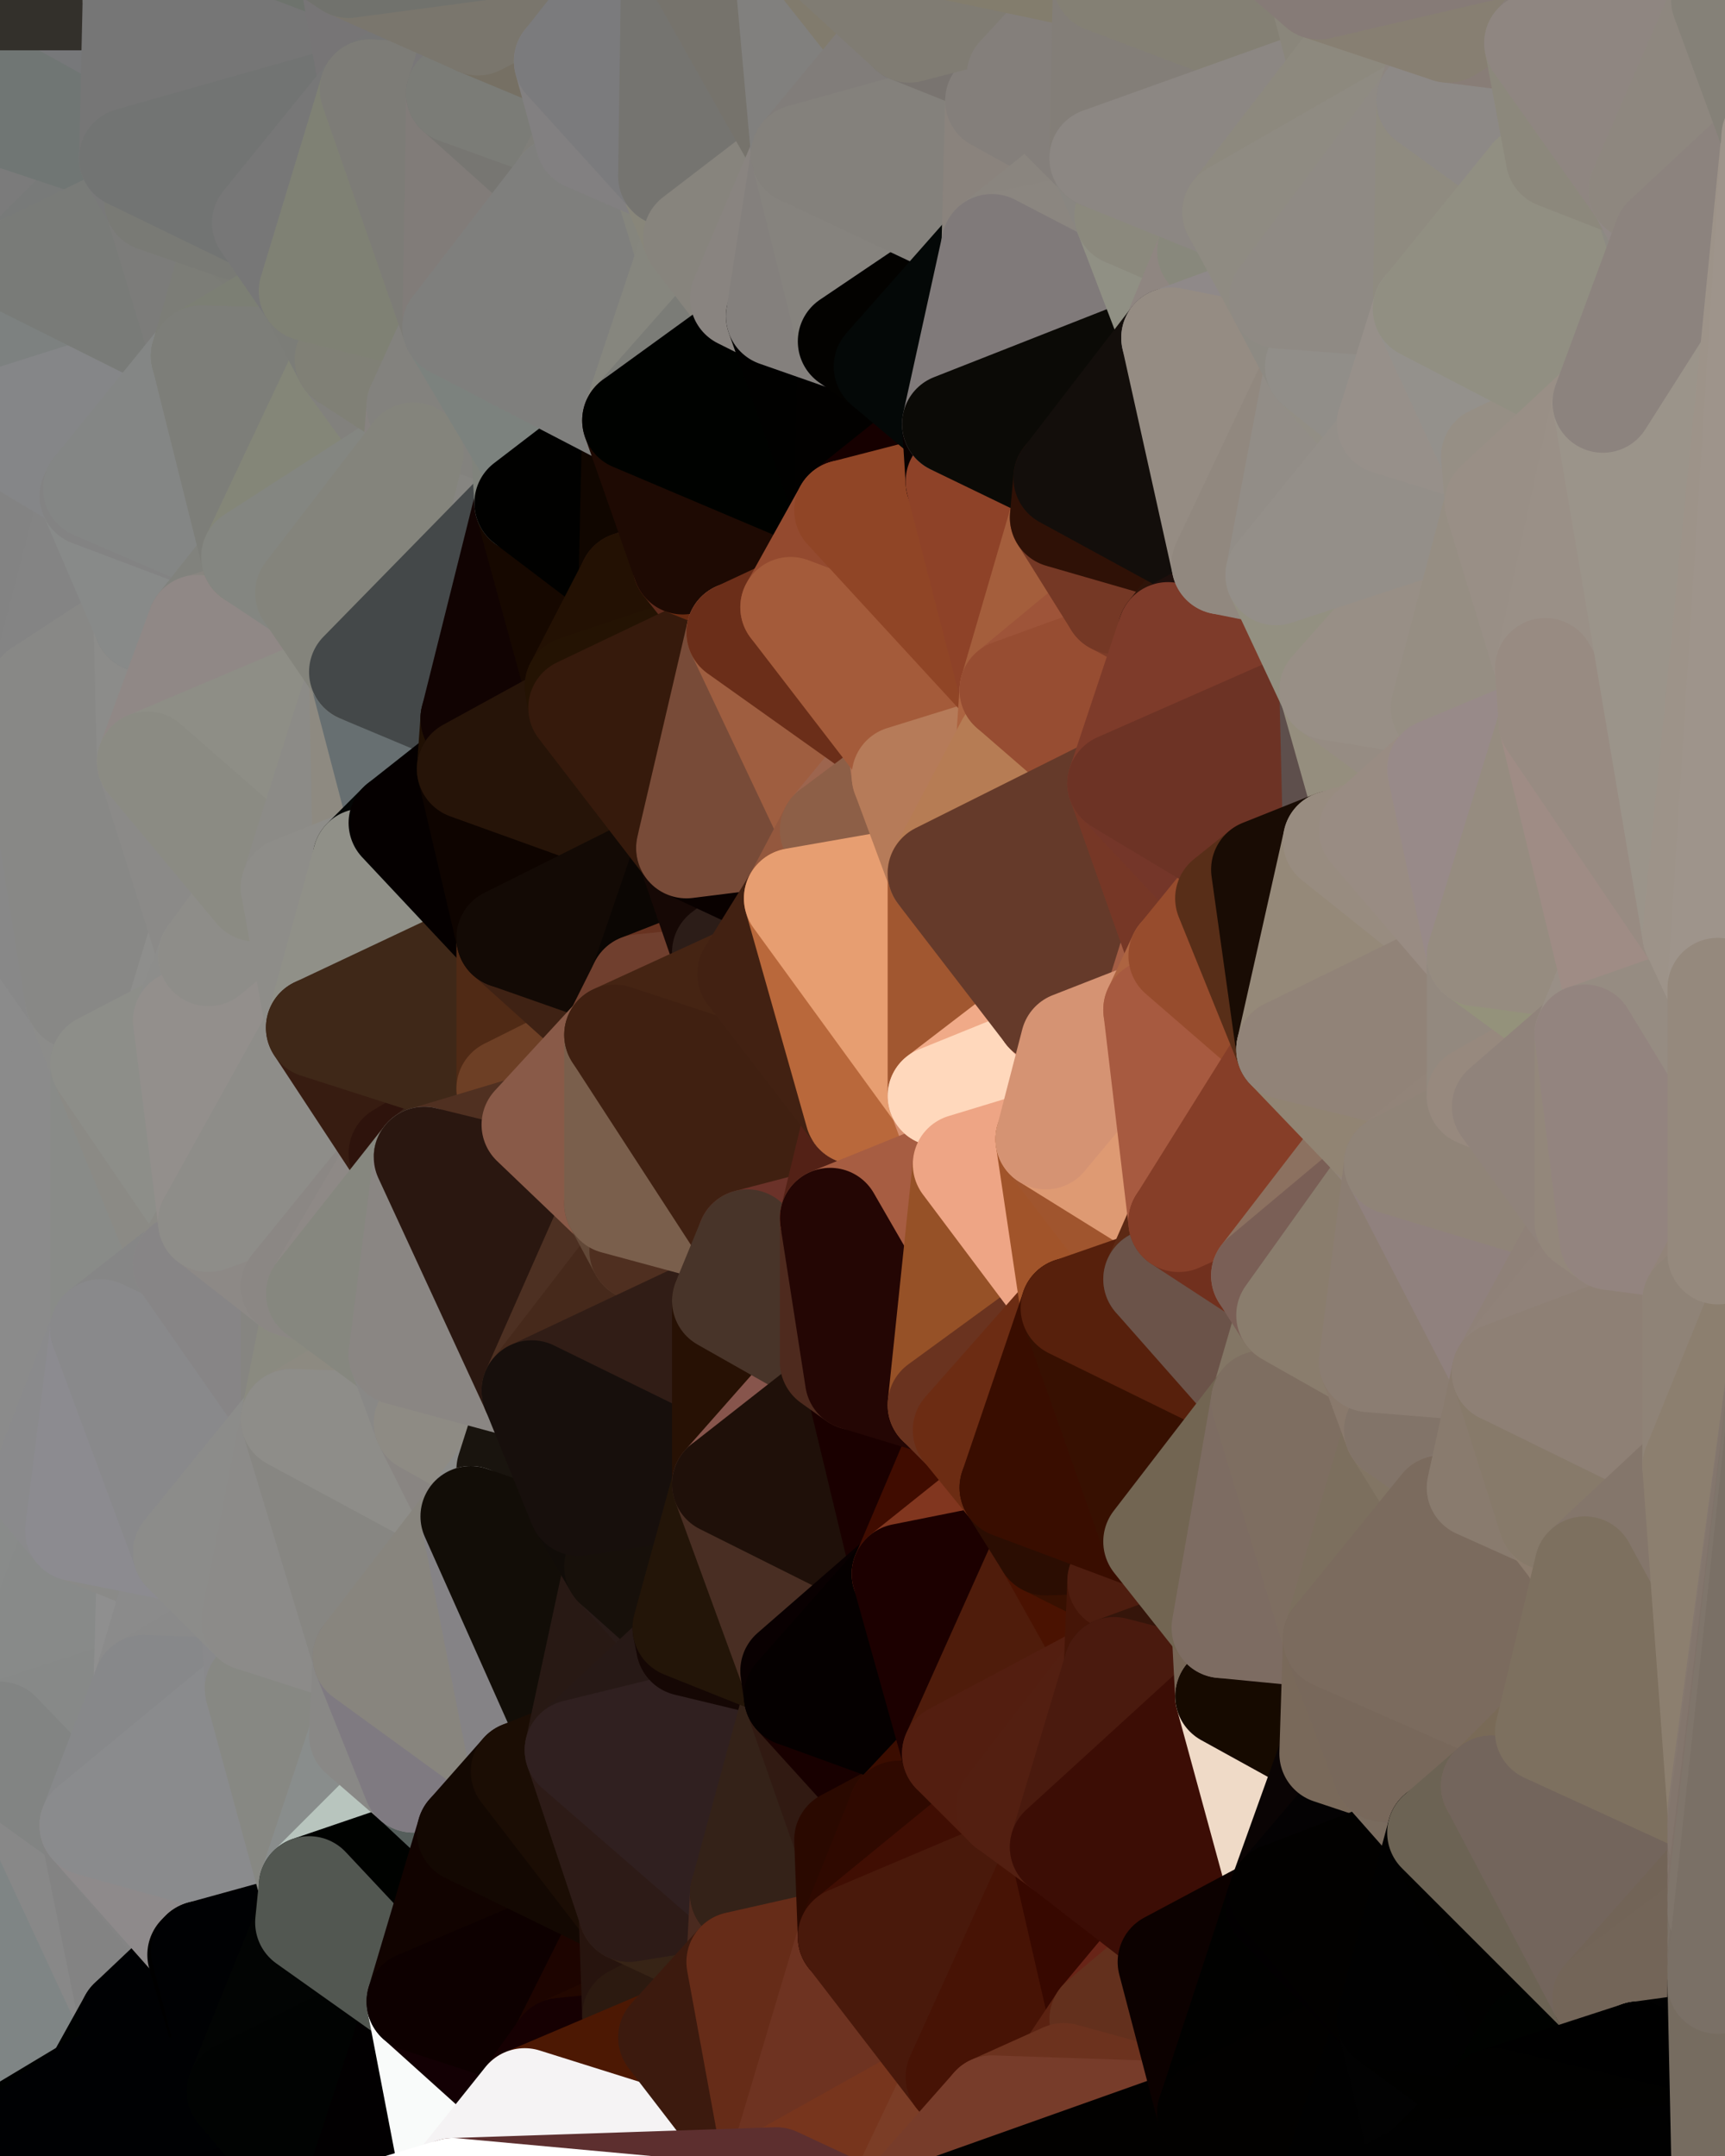 <?xml version="1.0" standalone="yes"?>
<svg width="480" height="600" xmlns="http://www.w3.org/2000/svg" version="1.1" ><rect width="100%" height="100%" fill="#333333" stroke="none"/><polygon points="-34,148 -34,518 -18,222" fill="rgba(144, 140, 139, 1)" stroke="rgba(144, 140, 139, 1)" stroke-width="28" stroke-linejoin="round"/>
		<polygon points="-34,518 -18,444 -18,222" fill="rgba(141, 142, 144, 1)" stroke="rgba(141, 142, 144, 1)" stroke-width="28" stroke-linejoin="round"/>
		<polygon points="-19,204 -34,148 -18,222" fill="rgba(135, 135, 133, 1)" stroke="rgba(135, 135, 133, 1)" stroke-width="28" stroke-linejoin="round"/>
		<polygon points="-34,518 -19,500 -18,444" fill="rgba(136, 138, 137, 1)" stroke="rgba(136, 138, 137, 1)" stroke-width="28" stroke-linejoin="round"/>
		<polygon points="-4,118 -34,148 -3,130" fill="rgba(130, 129, 135, 1)" stroke="rgba(130, 129, 135, 1)" stroke-width="28" stroke-linejoin="round"/>
		<polygon points="-34,148 0,24 0,16" fill="rgba(125, 124, 130, 1)" stroke="rgba(125, 124, 130, 1)" stroke-width="28" stroke-linejoin="round"/>
		<polygon points="0,8 -34,148 0,16" fill="rgba(121, 120, 126, 1)" stroke="rgba(121, 120, 126, 1)" stroke-width="28" stroke-linejoin="round"/>
		<polygon points="-4,488 -19,500 0,498" fill="rgba(136, 138, 137, 1)" stroke="rgba(136, 138, 137, 1)" stroke-width="28" stroke-linejoin="round"/>
		<polygon points="0,490 -4,488 0,498" fill="rgba(132, 134, 133, 1)" stroke="rgba(132, 134, 133, 1)" stroke-width="28" stroke-linejoin="round"/>
		<polygon points="-3,574 0,588 0,580" fill="rgba(0, 1, 0, 1)" stroke="rgba(0, 1, 0, 1)" stroke-width="28" stroke-linejoin="round"/>
		<polygon points="-3,574 0,599 0,588" fill="rgba(1, 3, 2, 1)" stroke="rgba(1, 3, 2, 1)" stroke-width="28" stroke-linejoin="round"/>
		<polygon points="0,24 -34,148 0,32" fill="rgba(114, 122, 124, 1)" stroke="rgba(114, 122, 124, 1)" stroke-width="28" stroke-linejoin="round"/>
		<polygon points="0,2 -34,148 0,8" fill="rgba(122, 121, 127, 1)" stroke="rgba(122, 121, 127, 1)" stroke-width="28" stroke-linejoin="round"/>
		<polygon points="0,0 -34,148 0,2" fill="rgba(119, 118, 124, 1)" stroke="rgba(119, 118, 124, 1)" stroke-width="28" stroke-linejoin="round"/>
		<polygon points="-3,574 -34,518 0,599" fill="rgba(127, 130, 139, 1)" stroke="rgba(127, 130, 139, 1)" stroke-width="28" stroke-linejoin="round"/>
		<polygon points="-18,444 -4,488 0,482" fill="rgba(136, 139, 132, 1)" stroke="rgba(136, 139, 132, 1)" stroke-width="28" stroke-linejoin="round"/>
		<polygon points="-4,488 0,490 0,482" fill="rgba(136, 138, 137, 1)" stroke="rgba(136, 138, 137, 1)" stroke-width="28" stroke-linejoin="round"/>
		<polygon points="-18,444 -19,500 -4,488" fill="rgba(138, 141, 134, 1)" stroke="rgba(138, 141, 134, 1)" stroke-width="28" stroke-linejoin="round"/>
		<polygon points="0,588 0,599 6,592" fill="rgba(0, 2, 1, 1)" stroke="rgba(0, 2, 1, 1)" stroke-width="28" stroke-linejoin="round"/>
		<polygon points="-34,148 -4,118 6,74" fill="rgba(122, 130, 132, 1)" stroke="rgba(122, 130, 132, 1)" stroke-width="28" stroke-linejoin="round"/>
		<polygon points="0,32 -34,148 6,74" fill="rgba(124, 128, 131, 1)" stroke="rgba(124, 128, 131, 1)" stroke-width="28" stroke-linejoin="round"/>
		<polygon points="-19,204 -18,222 10,210" fill="rgba(136, 140, 139, 1)" stroke="rgba(136, 140, 139, 1)" stroke-width="28" stroke-linejoin="round"/>
		<polygon points="-19,204 10,210 11,192" fill="rgba(134, 138, 139, 1)" stroke="rgba(134, 138, 139, 1)" stroke-width="28" stroke-linejoin="round"/>
		<polygon points="-34,148 -19,204 11,192" fill="rgba(136, 136, 134, 1)" stroke="rgba(136, 136, 134, 1)" stroke-width="28" stroke-linejoin="round"/>
		<polygon points="-19,500 -34,518 10,506" fill="rgba(138, 139, 141, 1)" stroke="rgba(138, 139, 141, 1)" stroke-width="28" stroke-linejoin="round"/>
		<polygon points="0,498 -19,500 10,506" fill="rgba(133, 134, 136, 1)" stroke="rgba(133, 134, 136, 1)" stroke-width="28" stroke-linejoin="round"/>
		<polygon points="0,580 0,588 6,592" fill="rgba(1, 3, 2, 1)" stroke="rgba(1, 3, 2, 1)" stroke-width="28" stroke-linejoin="round"/>
		<polygon points="11,414 -18,444 21,426" fill="rgba(139, 140, 142, 1)" stroke="rgba(139, 140, 142, 1)" stroke-width="28" stroke-linejoin="round"/>
		<polygon points="0,490 0,498 10,506" fill="rgba(136, 137, 139, 1)" stroke="rgba(136, 137, 139, 1)" stroke-width="28" stroke-linejoin="round"/>
		<polygon points="0,580 6,592 26,580" fill="rgba(0, 2, 1, 1)" stroke="rgba(0, 2, 1, 1)" stroke-width="28" stroke-linejoin="round"/>
		<polygon points="-3,130 25,138 26,136" fill="rgba(132, 132, 132, 1)" stroke="rgba(132, 132, 132, 1)" stroke-width="28" stroke-linejoin="round"/>
		<polygon points="21,278 28,370 28,296" fill="rgba(142, 142, 140, 1)" stroke="rgba(142, 142, 140, 1)" stroke-width="28" stroke-linejoin="round"/>
		<polygon points="-18,444 11,414 28,370" fill="rgba(140, 142, 141, 1)" stroke="rgba(140, 142, 141, 1)" stroke-width="28" stroke-linejoin="round"/>
		<polygon points="21,278 -18,444 28,370" fill="rgba(141, 141, 139, 1)" stroke="rgba(141, 141, 139, 1)" stroke-width="28" stroke-linejoin="round"/>
		<polygon points="-3,574 0,580 26,580" fill="rgba(2, 4, 3, 1)" stroke="rgba(2, 4, 3, 1)" stroke-width="28" stroke-linejoin="round"/>
		<polygon points="-4,118 -3,130 26,136" fill="rgba(128, 129, 131, 1)" stroke="rgba(128, 129, 131, 1)" stroke-width="28" stroke-linejoin="round"/>
		<polygon points="-3,130 11,192 25,138" fill="rgba(130, 130, 132, 1)" stroke="rgba(130, 130, 132, 1)" stroke-width="28" stroke-linejoin="round"/>
		<polygon points="-18,222 -18,444 21,278" fill="rgba(139, 139, 139, 1)" stroke="rgba(139, 139, 139, 1)" stroke-width="28" stroke-linejoin="round"/>
		<polygon points="-3,130 -34,148 11,192" fill="rgba(131, 131, 131, 1)" stroke="rgba(131, 131, 131, 1)" stroke-width="28" stroke-linejoin="round"/>
		<polygon points="-34,518 -3,574 10,506" fill="rgba(133, 134, 136, 1)" stroke="rgba(133, 134, 136, 1)" stroke-width="28" stroke-linejoin="round"/>
		<polygon points="-3,574 26,580 36,562" fill="rgba(1, 3, 0, 1)" stroke="rgba(1, 3, 0, 1)" stroke-width="28" stroke-linejoin="round"/>
		<polygon points="0,2 0,8 37,0" fill="rgba(109, 106, 99, 1)" stroke="rgba(109, 106, 99, 1)" stroke-width="28" stroke-linejoin="round"/>
		<polygon points="0,0 0,2 37,0" fill="rgba(27, 24, 17, 1)" stroke="rgba(27, 24, 17, 1)" stroke-width="28" stroke-linejoin="round"/>
		<polygon points="0,32 6,74 36,44" fill="rgba(123, 123, 123, 1)" stroke="rgba(123, 123, 123, 1)" stroke-width="28" stroke-linejoin="round"/>
		<polygon points="0,490 10,506 25,508" fill="rgba(133, 134, 136, 1)" stroke="rgba(133, 134, 136, 1)" stroke-width="28" stroke-linejoin="round"/>
		<polygon points="0,8 0,16 37,0" fill="rgba(116, 115, 113, 1)" stroke="rgba(116, 115, 113, 1)" stroke-width="28" stroke-linejoin="round"/>
		<polygon points="-18,444 0,482 21,426" fill="rgba(137, 139, 138, 1)" stroke="rgba(137, 139, 138, 1)" stroke-width="28" stroke-linejoin="round"/>
		<polygon points="25,138 11,192 40,173" fill="rgba(132, 132, 132, 1)" stroke="rgba(132, 132, 132, 1)" stroke-width="28" stroke-linejoin="round"/>
		<polygon points="36,44 6,74 43,56" fill="rgba(120, 122, 121, 1)" stroke="rgba(120, 122, 121, 1)" stroke-width="28" stroke-linejoin="round"/>
		<polygon points="11,192 10,210 41,212" fill="rgba(138, 138, 136, 1)" stroke="rgba(138, 138, 136, 1)" stroke-width="28" stroke-linejoin="round"/>
		<polygon points="21,426 40,469 41,434" fill="rgba(147, 148, 142, 1)" stroke="rgba(147, 148, 142, 1)" stroke-width="28" stroke-linejoin="round"/>
		<polygon points="21,426 0,482 40,469" fill="rgba(136, 138, 137, 1)" stroke="rgba(136, 138, 137, 1)" stroke-width="28" stroke-linejoin="round"/>
		<polygon points="0,482 25,508 40,469" fill="rgba(135, 137, 136, 1)" stroke="rgba(135, 137, 136, 1)" stroke-width="28" stroke-linejoin="round"/>
		<polygon points="0,16 0,24 37,0" fill="rgba(112, 113, 117, 1)" stroke="rgba(112, 113, 117, 1)" stroke-width="28" stroke-linejoin="round"/>
		<polygon points="0,24 36,44 37,0" fill="rgba(119, 120, 122, 1)" stroke="rgba(119, 120, 122, 1)" stroke-width="28" stroke-linejoin="round"/>
		<polygon points="10,506 -3,574 36,562" fill="rgba(127, 133, 133, 1)" stroke="rgba(127, 133, 133, 1)" stroke-width="28" stroke-linejoin="round"/>
		<polygon points="25,508 10,506 36,562" fill="rgba(136, 136, 136, 1)" stroke="rgba(136, 136, 136, 1)" stroke-width="28" stroke-linejoin="round"/>
		<polygon points="0,24 0,32 36,44" fill="rgba(112, 118, 116, 1)" stroke="rgba(112, 118, 116, 1)" stroke-width="28" stroke-linejoin="round"/>
		<polygon points="0,482 0,490 25,508" fill="rgba(130, 132, 131, 1)" stroke="rgba(130, 132, 131, 1)" stroke-width="28" stroke-linejoin="round"/>
		<polygon points="10,210 -18,222 21,278" fill="rgba(136, 136, 136, 1)" stroke="rgba(136, 136, 136, 1)" stroke-width="28" stroke-linejoin="round"/>
		<polygon points="21,278 28,296 51,284" fill="rgba(140, 140, 138, 1)" stroke="rgba(140, 140, 138, 1)" stroke-width="28" stroke-linejoin="round"/>
		<polygon points="40,173 11,192 41,212" fill="rgba(136, 136, 134, 1)" stroke="rgba(136, 136, 134, 1)" stroke-width="28" stroke-linejoin="round"/>
		<polygon points="6,74 -4,118 56,99" fill="rgba(125, 129, 128, 1)" stroke="rgba(125, 129, 128, 1)" stroke-width="28" stroke-linejoin="round"/>
		<polygon points="-4,118 26,136 56,99" fill="rgba(133, 134, 136, 1)" stroke="rgba(133, 134, 136, 1)" stroke-width="28" stroke-linejoin="round"/>
		<polygon points="25,508 36,562 55,544" fill="rgba(131, 131, 131, 1)" stroke="rgba(131, 131, 131, 1)" stroke-width="28" stroke-linejoin="round"/>
		<polygon points="28,296 28,370 51,352" fill="rgba(137, 139, 136, 1)" stroke="rgba(137, 139, 136, 1)" stroke-width="28" stroke-linejoin="round"/>
		<polygon points="41,212 21,278 58,266" fill="rgba(138, 138, 136, 1)" stroke="rgba(138, 138, 136, 1)" stroke-width="28" stroke-linejoin="round"/>
		<polygon points="21,278 51,284 58,266" fill="rgba(142, 142, 140, 1)" stroke="rgba(142, 142, 140, 1)" stroke-width="28" stroke-linejoin="round"/>
		<polygon points="28,296 51,352 58,340" fill="rgba(139, 138, 133, 1)" stroke="rgba(139, 138, 133, 1)" stroke-width="28" stroke-linejoin="round"/>
		<polygon points="25,508 55,544 56,543" fill="rgba(132, 132, 132, 1)" stroke="rgba(132, 132, 132, 1)" stroke-width="28" stroke-linejoin="round"/>
		<polygon points="43,56 6,74 56,99" fill="rgba(121, 123, 120, 1)" stroke="rgba(121, 123, 120, 1)" stroke-width="28" stroke-linejoin="round"/>
		<polygon points="10,210 21,278 41,212" fill="rgba(136, 136, 134, 1)" stroke="rgba(136, 136, 134, 1)" stroke-width="28" stroke-linejoin="round"/>
		<polygon points="36,562 26,580 66,582" fill="rgba(0, 2, 1, 1)" stroke="rgba(0, 2, 1, 1)" stroke-width="28" stroke-linejoin="round"/>
		<polygon points="40,173 41,212 55,174" fill="rgba(140, 140, 138, 1)" stroke="rgba(140, 140, 138, 1)" stroke-width="28" stroke-linejoin="round"/>
		<polygon points="41,434 40,469 51,432" fill="rgba(143, 143, 143, 1)" stroke="rgba(143, 143, 143, 1)" stroke-width="28" stroke-linejoin="round"/>
		<polygon points="21,426 41,434 51,432" fill="rgba(138, 138, 136, 1)" stroke="rgba(138, 138, 136, 1)" stroke-width="28" stroke-linejoin="round"/>
		<polygon points="40,173 55,174 70,155" fill="rgba(129, 129, 127, 1)" stroke="rgba(129, 129, 127, 1)" stroke-width="28" stroke-linejoin="round"/>
		<polygon points="25,138 40,173 70,155" fill="rgba(136, 138, 137, 1)" stroke="rgba(136, 138, 137, 1)" stroke-width="28" stroke-linejoin="round"/>
		<polygon points="51,432 40,469 70,451" fill="rgba(139, 139, 139, 1)" stroke="rgba(139, 139, 139, 1)" stroke-width="28" stroke-linejoin="round"/>
		<polygon points="43,56 56,99 66,64" fill="rgba(124, 124, 122, 1)" stroke="rgba(124, 124, 122, 1)" stroke-width="28" stroke-linejoin="round"/>
		<polygon points="41,212 58,266 71,248" fill="rgba(139, 138, 136, 1)" stroke="rgba(139, 138, 136, 1)" stroke-width="28" stroke-linejoin="round"/>
		<polygon points="26,136 25,138 70,155" fill="rgba(131, 131, 131, 1)" stroke="rgba(131, 131, 131, 1)" stroke-width="28" stroke-linejoin="round"/>
		<polygon points="0,0 37,0 67,-29" fill="rgba(51, 48, 43, 1)" stroke="rgba(51, 48, 43, 1)" stroke-width="28" stroke-linejoin="round"/>
		<polygon points="11,414 21,426 28,370" fill="rgba(138, 138, 140, 1)" stroke="rgba(138, 138, 140, 1)" stroke-width="28" stroke-linejoin="round"/>
		<polygon points="70,451 40,469 71,470" fill="rgba(138, 138, 138, 1)" stroke="rgba(138, 138, 138, 1)" stroke-width="28" stroke-linejoin="round"/>
		<polygon points="55,544 36,562 66,582" fill="rgba(0, 1, 3, 1)" stroke="rgba(0, 1, 3, 1)" stroke-width="28" stroke-linejoin="round"/>
		<polygon points="51,284 28,296 58,340" fill="rgba(141, 142, 137, 1)" stroke="rgba(141, 142, 137, 1)" stroke-width="28" stroke-linejoin="round"/>
		<polygon points="28,370 21,426 51,432" fill="rgba(140, 139, 144, 1)" stroke="rgba(140, 139, 144, 1)" stroke-width="28" stroke-linejoin="round"/>
		<polygon points="51,352 28,370 81,395" fill="rgba(134, 134, 134, 1)" stroke="rgba(134, 134, 134, 1)" stroke-width="28" stroke-linejoin="round"/>
		<polygon points="28,370 51,432 81,395" fill="rgba(137, 137, 139, 1)" stroke="rgba(137, 137, 139, 1)" stroke-width="28" stroke-linejoin="round"/>
		<polygon points="58,340 51,352 81,358" fill="rgba(139, 138, 133, 1)" stroke="rgba(139, 138, 133, 1)" stroke-width="28" stroke-linejoin="round"/>
		<polygon points="56,99 26,136 70,155" fill="rgba(132, 134, 133, 1)" stroke="rgba(132, 134, 133, 1)" stroke-width="28" stroke-linejoin="round"/>
		<polygon points="56,543 85,535 86,525" fill="rgba(134, 139, 133, 1)" stroke="rgba(134, 139, 133, 1)" stroke-width="28" stroke-linejoin="round"/>
		<polygon points="66,64 56,99 86,81" fill="rgba(124, 125, 119, 1)" stroke="rgba(124, 125, 119, 1)" stroke-width="28" stroke-linejoin="round"/>
		<polygon points="73,62 66,64 86,81" fill="rgba(123, 124, 118, 1)" stroke="rgba(123, 124, 118, 1)" stroke-width="28" stroke-linejoin="round"/>
		<polygon points="70,155 55,174 85,165" fill="rgba(129, 130, 125, 1)" stroke="rgba(129, 130, 125, 1)" stroke-width="28" stroke-linejoin="round"/>
		<polygon points="40,469 25,508 71,470" fill="rgba(135, 136, 138, 1)" stroke="rgba(135, 136, 138, 1)" stroke-width="28" stroke-linejoin="round"/>
		<polygon points="58,266 51,284 88,286" fill="rgba(141, 141, 139, 1)" stroke="rgba(141, 141, 139, 1)" stroke-width="28" stroke-linejoin="round"/>
		<polygon points="25,508 56,543 86,525" fill="rgba(142, 138, 139, 1)" stroke="rgba(142, 138, 139, 1)" stroke-width="28" stroke-linejoin="round"/>
		<polygon points="71,470 25,508 86,525" fill="rgba(138, 139, 141, 1)" stroke="rgba(138, 139, 141, 1)" stroke-width="28" stroke-linejoin="round"/>
		<polygon points="81,358 51,352 81,395" fill="rgba(135, 133, 134, 1)" stroke="rgba(135, 133, 134, 1)" stroke-width="28" stroke-linejoin="round"/>
		<polygon points="36,44 43,56 73,62" fill="rgba(121, 121, 121, 1)" stroke="rgba(121, 121, 121, 1)" stroke-width="28" stroke-linejoin="round"/>
		<polygon points="43,56 66,64 73,62" fill="rgba(121, 122, 117, 1)" stroke="rgba(121, 122, 117, 1)" stroke-width="28" stroke-linejoin="round"/>
		<polygon points="56,543 55,544 66,582" fill="rgba(0, 0, 0, 1)" stroke="rgba(0, 0, 0, 1)" stroke-width="28" stroke-linejoin="round"/>
		<polygon points="6,592 0,599 26,580" fill="rgba(0, 2, 1, 1)" stroke="rgba(0, 2, 1, 1)" stroke-width="28" stroke-linejoin="round"/>
		<polygon points="86,81 56,99 96,100" fill="rgba(124, 127, 116, 1)" stroke="rgba(124, 127, 116, 1)" stroke-width="28" stroke-linejoin="round"/>
		<polygon points="67,-29 37,0 97,-9" fill="rgba(84, 83, 78, 1)" stroke="rgba(84, 83, 78, 1)" stroke-width="28" stroke-linejoin="round"/>
		<polygon points="66,582 0,599 96,618" fill="rgba(0, 0, 2, 1)" stroke="rgba(0, 0, 2, 1)" stroke-width="28" stroke-linejoin="round"/>
		<polygon points="81,358 81,395 88,360" fill="rgba(134, 133, 129, 1)" stroke="rgba(134, 133, 129, 1)" stroke-width="28" stroke-linejoin="round"/>
		<polygon points="81,247 58,266 88,286" fill="rgba(145, 145, 143, 1)" stroke="rgba(145, 145, 143, 1)" stroke-width="28" stroke-linejoin="round"/>
		<polygon points="51,284 58,340 88,286" fill="rgba(147, 143, 140, 1)" stroke="rgba(147, 143, 140, 1)" stroke-width="28" stroke-linejoin="round"/>
		<polygon points="71,248 58,266 81,247" fill="rgba(142, 141, 137, 1)" stroke="rgba(142, 141, 137, 1)" stroke-width="28" stroke-linejoin="round"/>
		<polygon points="26,580 0,599 66,582" fill="rgba(0, 1, 3, 1)" stroke="rgba(0, 1, 3, 1)" stroke-width="28" stroke-linejoin="round"/>
		<polygon points="85,165 55,174 100,187" fill="rgba(136, 133, 128, 1)" stroke="rgba(136, 133, 128, 1)" stroke-width="28" stroke-linejoin="round"/>
		<polygon points="70,451 71,470 101,461" fill="rgba(137, 137, 139, 1)" stroke="rgba(137, 137, 139, 1)" stroke-width="28" stroke-linejoin="round"/>
		<polygon points="56,543 66,582 85,535" fill="rgba(0, 1, 3, 1)" stroke="rgba(0, 1, 3, 1)" stroke-width="28" stroke-linejoin="round"/>
		<polygon points="97,-9 37,0 103,25" fill="rgba(110, 115, 109, 1)" stroke="rgba(110, 115, 109, 1)" stroke-width="28" stroke-linejoin="round"/>
		<polygon points="37,0 36,44 103,25" fill="rgba(118, 118, 118, 1)" stroke="rgba(118, 118, 118, 1)" stroke-width="28" stroke-linejoin="round"/>
		<polygon points="36,44 73,62 103,25" fill="rgba(114, 116, 115, 1)" stroke="rgba(114, 116, 115, 1)" stroke-width="28" stroke-linejoin="round"/>
		<polygon points="71,470 100,483 101,461" fill="rgba(138, 137, 135, 1)" stroke="rgba(138, 137, 135, 1)" stroke-width="28" stroke-linejoin="round"/>
		<polygon points="71,470 86,525 100,483" fill="rgba(135, 136, 131, 1)" stroke="rgba(135, 136, 131, 1)" stroke-width="28" stroke-linejoin="round"/>
		<polygon points="55,174 41,212 100,187" fill="rgba(144, 136, 134, 1)" stroke="rgba(144, 136, 134, 1)" stroke-width="28" stroke-linejoin="round"/>
		<polygon points="41,212 81,247 100,187" fill="rgba(142, 142, 134, 1)" stroke="rgba(142, 142, 134, 1)" stroke-width="28" stroke-linejoin="round"/>
		<polygon points="56,99 70,155 96,100" fill="rgba(125, 126, 121, 1)" stroke="rgba(125, 126, 121, 1)" stroke-width="28" stroke-linejoin="round"/>
		<polygon points="41,212 71,248 81,247" fill="rgba(139, 139, 131, 1)" stroke="rgba(139, 139, 131, 1)" stroke-width="28" stroke-linejoin="round"/>
		<polygon points="51,432 70,451 81,395" fill="rgba(140, 140, 138, 1)" stroke="rgba(140, 140, 138, 1)" stroke-width="28" stroke-linejoin="round"/>
		<polygon points="58,340 81,358 111,321" fill="rgba(141, 137, 134, 1)" stroke="rgba(141, 137, 134, 1)" stroke-width="28" stroke-linejoin="round"/>
		<polygon points="88,286 58,340 111,321" fill="rgba(142, 141, 137, 1)" stroke="rgba(142, 141, 137, 1)" stroke-width="28" stroke-linejoin="round"/>
		<polygon points="88,360 81,395 111,377" fill="rgba(138, 138, 128, 1)" stroke="rgba(138, 138, 128, 1)" stroke-width="28" stroke-linejoin="round"/>
		<polygon points="100,187 81,247 101,239" fill="rgba(140, 139, 135, 1)" stroke="rgba(140, 139, 135, 1)" stroke-width="28" stroke-linejoin="round"/>
		<polygon points="96,100 70,155 115,126" fill="rgba(132, 134, 120, 1)" stroke="rgba(132, 134, 120, 1)" stroke-width="28" stroke-linejoin="round"/>
		<polygon points="100,187 101,239 111,229" fill="rgba(142, 138, 129, 1)" stroke="rgba(142, 138, 129, 1)" stroke-width="28" stroke-linejoin="round"/>
		<polygon points="81,358 88,360 111,321" fill="rgba(139, 135, 132, 1)" stroke="rgba(139, 135, 132, 1)" stroke-width="28" stroke-linejoin="round"/>
		<polygon points="96,100 115,126 116,113" fill="rgba(130, 129, 125, 1)" stroke="rgba(130, 129, 125, 1)" stroke-width="28" stroke-linejoin="round"/>
		<polygon points="85,535 66,582 116,557" fill="rgba(2, 4, 3, 1)" stroke="rgba(2, 4, 3, 1)" stroke-width="28" stroke-linejoin="round"/>
		<polygon points="100,483 86,525 115,496" fill="rgba(137, 141, 140, 1)" stroke="rgba(137, 141, 140, 1)" stroke-width="28" stroke-linejoin="round"/>
		<polygon points="111,377 81,395 118,396" fill="rgba(141, 138, 129, 1)" stroke="rgba(141, 138, 129, 1)" stroke-width="28" stroke-linejoin="round"/>
		<polygon points="70,155 85,165 115,126" fill="rgba(132, 134, 129, 1)" stroke="rgba(132, 134, 129, 1)" stroke-width="28" stroke-linejoin="round"/>
		<polygon points="81,247 88,286 101,239" fill="rgba(142, 141, 137, 1)" stroke="rgba(142, 141, 137, 1)" stroke-width="28" stroke-linejoin="round"/>
		<polygon points="86,81 96,100 126,91" fill="rgba(124, 125, 120, 1)" stroke="rgba(124, 125, 120, 1)" stroke-width="28" stroke-linejoin="round"/>
		<polygon points="96,100 116,113 126,91" fill="rgba(128, 128, 118, 1)" stroke="rgba(128, 128, 118, 1)" stroke-width="28" stroke-linejoin="round"/>
		<polygon points="81,395 70,451 101,461" fill="rgba(140, 139, 137, 1)" stroke="rgba(140, 139, 137, 1)" stroke-width="28" stroke-linejoin="round"/>
		<polygon points="81,395 101,461 131,422" fill="rgba(135, 134, 130, 1)" stroke="rgba(135, 134, 130, 1)" stroke-width="28" stroke-linejoin="round"/>
		<polygon points="118,396 81,395 131,422" fill="rgba(142, 141, 137, 1)" stroke="rgba(142, 141, 137, 1)" stroke-width="28" stroke-linejoin="round"/>
		<polygon points="100,187 130,214 131,200" fill="rgba(0, 1, 0, 1)" stroke="rgba(0, 1, 0, 1)" stroke-width="28" stroke-linejoin="round"/>
		<polygon points="115,496 86,525 130,510" fill="rgba(184, 197, 190, 1)" stroke="rgba(184, 197, 190, 1)" stroke-width="28" stroke-linejoin="round"/>
		<polygon points="100,187 111,229 130,214" fill="rgba(103, 111, 113, 1)" stroke="rgba(103, 111, 113, 1)" stroke-width="28" stroke-linejoin="round"/>
		<polygon points="66,582 96,618 116,557" fill="rgba(1, 3, 2, 1)" stroke="rgba(1, 3, 2, 1)" stroke-width="28" stroke-linejoin="round"/>
		<polygon points="97,-9 103,25 133,7" fill="rgba(119, 117, 118, 1)" stroke="rgba(119, 117, 118, 1)" stroke-width="28" stroke-linejoin="round"/>
		<polygon points="103,25 127,26 133,7" fill="rgba(118, 118, 118, 1)" stroke="rgba(118, 118, 118, 1)" stroke-width="28" stroke-linejoin="round"/>
		<polygon points="86,525 116,557 130,510" fill="rgba(0, 2, 0, 1)" stroke="rgba(0, 2, 0, 1)" stroke-width="28" stroke-linejoin="round"/>
		<polygon points="116,557 96,618 126,609" fill="rgba(2, 0, 1, 1)" stroke="rgba(2, 0, 1, 1)" stroke-width="28" stroke-linejoin="round"/>
		<polygon points="111,321 88,360 118,322" fill="rgba(142, 137, 134, 1)" stroke="rgba(142, 137, 134, 1)" stroke-width="28" stroke-linejoin="round"/>
		<polygon points="86,525 85,535 116,557" fill="rgba(82, 87, 81, 1)" stroke="rgba(82, 87, 81, 1)" stroke-width="28" stroke-linejoin="round"/>
		<polygon points="73,62 86,81 103,25" fill="rgba(119, 119, 119, 1)" stroke="rgba(119, 119, 119, 1)" stroke-width="28" stroke-linejoin="round"/>
		<polygon points="111,229 101,239 141,261" fill="rgba(4, 6, 5, 1)" stroke="rgba(4, 6, 5, 1)" stroke-width="28" stroke-linejoin="round"/>
		<polygon points="101,239 88,286 141,261" fill="rgba(144, 144, 136, 1)" stroke="rgba(144, 144, 136, 1)" stroke-width="28" stroke-linejoin="round"/>
		<polygon points="88,286 111,321 141,303" fill="rgba(55, 28, 17, 1)" stroke="rgba(55, 28, 17, 1)" stroke-width="28" stroke-linejoin="round"/>
		<polygon points="111,321 118,322 141,303" fill="rgba(46, 19, 12, 1)" stroke="rgba(46, 19, 12, 1)" stroke-width="28" stroke-linejoin="round"/>
		<polygon points="118,396 131,422 141,409" fill="rgba(137, 133, 130, 1)" stroke="rgba(137, 133, 130, 1)" stroke-width="28" stroke-linejoin="round"/>
		<polygon points="88,360 111,377 118,322" fill="rgba(134, 135, 127, 1)" stroke="rgba(134, 135, 127, 1)" stroke-width="28" stroke-linejoin="round"/>
		<polygon points="116,113 115,126 145,123" fill="rgba(135, 131, 128, 1)" stroke="rgba(135, 131, 128, 1)" stroke-width="28" stroke-linejoin="round"/>
		<polygon points="115,496 130,510 145,493" fill="rgba(85, 94, 91, 1)" stroke="rgba(85, 94, 91, 1)" stroke-width="28" stroke-linejoin="round"/>
		<polygon points="101,461 100,483 115,496" fill="rgba(137, 136, 134, 1)" stroke="rgba(137, 136, 134, 1)" stroke-width="28" stroke-linejoin="round"/>
		<polygon points="145,123 115,126 146,140" fill="rgba(133, 132, 128, 1)" stroke="rgba(133, 132, 128, 1)" stroke-width="28" stroke-linejoin="round"/>
		<polygon points="116,557 126,609 146,584" fill="rgba(249, 251, 250, 1)" stroke="rgba(249, 251, 250, 1)" stroke-width="28" stroke-linejoin="round"/>
		<polygon points="103,25 86,81 126,91" fill="rgba(127, 129, 116, 1)" stroke="rgba(127, 129, 116, 1)" stroke-width="28" stroke-linejoin="round"/>
		<polygon points="141,303 118,322 148,313" fill="rgba(56, 34, 23, 1)" stroke="rgba(56, 34, 23, 1)" stroke-width="28" stroke-linejoin="round"/>
		<polygon points="111,377 118,396 148,387" fill="rgba(137, 136, 134, 1)" stroke="rgba(137, 136, 134, 1)" stroke-width="28" stroke-linejoin="round"/>
		<polygon points="118,396 141,409 148,387" fill="rgba(142, 139, 132, 1)" stroke="rgba(142, 139, 132, 1)" stroke-width="28" stroke-linejoin="round"/>
		<polygon points="115,126 100,187 146,140" fill="rgba(134, 133, 129, 1)" stroke="rgba(134, 133, 129, 1)" stroke-width="28" stroke-linejoin="round"/>
		<polygon points="126,91 116,113 145,123" fill="rgba(131, 130, 126, 1)" stroke="rgba(131, 130, 126, 1)" stroke-width="28" stroke-linejoin="round"/>
		<polygon points="101,461 115,496 145,493" fill="rgba(127, 122, 129, 1)" stroke="rgba(127, 122, 129, 1)" stroke-width="28" stroke-linejoin="round"/>
		<polygon points="88,286 141,303 141,261" fill="rgba(63, 40, 24, 1)" stroke="rgba(63, 40, 24, 1)" stroke-width="28" stroke-linejoin="round"/>
		<polygon points="103,25 126,91 127,26" fill="rgba(125, 124, 119, 1)" stroke="rgba(125, 124, 119, 1)" stroke-width="28" stroke-linejoin="round"/>
		<polygon points="85,165 100,187 115,126" fill="rgba(132, 132, 124, 1)" stroke="rgba(132, 132, 124, 1)" stroke-width="28" stroke-linejoin="round"/>
		<polygon points="127,26 126,91 156,52" fill="rgba(129, 124, 121, 1)" stroke="rgba(129, 124, 121, 1)" stroke-width="28" stroke-linejoin="round"/>
		<polygon points="116,557 146,584 156,570" fill="rgba(19, 0, 4, 1)" stroke="rgba(19, 0, 4, 1)" stroke-width="28" stroke-linejoin="round"/>
		<polygon points="133,7 127,26 157,17" fill="rgba(121, 119, 120, 1)" stroke="rgba(121, 119, 120, 1)" stroke-width="28" stroke-linejoin="round"/>
		<polygon points="100,187 131,200 146,140" fill="rgba(68, 72, 73, 1)" stroke="rgba(68, 72, 73, 1)" stroke-width="28" stroke-linejoin="round"/>
		<polygon points="130,214 111,229 141,261" fill="rgba(5, 0, 0, 1)" stroke="rgba(5, 0, 0, 1)" stroke-width="28" stroke-linejoin="round"/>
		<polygon points="160,191 131,200 161,197" fill="rgba(26, 11, 4, 1)" stroke="rgba(26, 11, 4, 1)" stroke-width="28" stroke-linejoin="round"/>
		<polygon points="141,409 131,422 161,419" fill="rgba(139, 139, 137, 1)" stroke="rgba(139, 139, 137, 1)" stroke-width="28" stroke-linejoin="round"/>
		<polygon points="127,26 156,52 163,39" fill="rgba(119, 118, 114, 1)" stroke="rgba(119, 118, 114, 1)" stroke-width="28" stroke-linejoin="round"/>
		<polygon points="157,17 127,26 163,39" fill="rgba(123, 124, 119, 1)" stroke="rgba(123, 124, 119, 1)" stroke-width="28" stroke-linejoin="round"/>
		<polygon points="131,200 130,214 161,197" fill="rgba(32, 16, 3, 1)" stroke="rgba(32, 16, 3, 1)" stroke-width="28" stroke-linejoin="round"/>
		<polygon points="146,140 131,200 160,191" fill="rgba(17, 3, 2, 1)" stroke="rgba(17, 3, 2, 1)" stroke-width="28" stroke-linejoin="round"/>
		<polygon points="141,261 141,303 171,288" fill="rgba(80, 42, 21, 1)" stroke="rgba(80, 42, 21, 1)" stroke-width="28" stroke-linejoin="round"/>
		<polygon points="141,303 148,313 171,288" fill="rgba(109, 63, 37, 1)" stroke="rgba(109, 63, 37, 1)" stroke-width="28" stroke-linejoin="round"/>
		<polygon points="161,419 131,422 171,436" fill="rgba(27, 16, 10, 1)" stroke="rgba(27, 16, 10, 1)" stroke-width="28" stroke-linejoin="round"/>
		<polygon points="148,313 118,322 171,335" fill="rgba(80, 48, 33, 1)" stroke="rgba(80, 48, 33, 1)" stroke-width="28" stroke-linejoin="round"/>
		<polygon points="148,387 141,409 161,419" fill="rgba(25, 20, 14, 1)" stroke="rgba(25, 20, 14, 1)" stroke-width="28" stroke-linejoin="round"/>
		<polygon points="118,322 111,377 148,387" fill="rgba(138, 134, 131, 1)" stroke="rgba(138, 134, 131, 1)" stroke-width="28" stroke-linejoin="round"/>
		<polygon points="131,422 101,461 145,493" fill="rgba(136, 133, 126, 1)" stroke="rgba(136, 133, 126, 1)" stroke-width="28" stroke-linejoin="round"/>
		<polygon points="146,140 160,191 175,162" fill="rgba(22, 8, 0, 1)" stroke="rgba(22, 8, 0, 1)" stroke-width="28" stroke-linejoin="round"/>
		<polygon points="130,510 116,557 175,532" fill="rgba(17, 3, 0, 1)" stroke="rgba(17, 3, 0, 1)" stroke-width="28" stroke-linejoin="round"/>
		<polygon points="118,322 148,387 171,335" fill="rgba(42, 23, 16, 1)" stroke="rgba(42, 23, 16, 1)" stroke-width="28" stroke-linejoin="round"/>
		<polygon points="131,422 145,493 160,487" fill="rgba(133, 131, 134, 1)" stroke="rgba(133, 131, 134, 1)" stroke-width="28" stroke-linejoin="round"/>
		<polygon points="116,557 156,570 175,532" fill="rgba(13, 0, 0, 1)" stroke="rgba(13, 0, 0, 1)" stroke-width="28" stroke-linejoin="round"/>
		<polygon points="131,422 160,487 171,436" fill="rgba(18, 13, 7, 1)" stroke="rgba(18, 13, 7, 1)" stroke-width="28" stroke-linejoin="round"/>
		<polygon points="141,261 171,288 178,274" fill="rgba(63, 34, 20, 1)" stroke="rgba(63, 34, 20, 1)" stroke-width="28" stroke-linejoin="round"/>
		<polygon points="171,335 148,387 178,348" fill="rgba(77, 48, 34, 1)" stroke="rgba(77, 48, 34, 1)" stroke-width="28" stroke-linejoin="round"/>
		<polygon points="145,123 146,140 176,117" fill="rgba(128, 131, 124, 1)" stroke="rgba(128, 131, 124, 1)" stroke-width="28" stroke-linejoin="round"/>
		<polygon points="126,91 145,123 176,117" fill="rgba(124, 130, 126, 1)" stroke="rgba(124, 130, 126, 1)" stroke-width="28" stroke-linejoin="round"/>
		<polygon points="175,532 156,570 176,561" fill="rgba(29, 4, 0, 1)" stroke="rgba(29, 4, 0, 1)" stroke-width="28" stroke-linejoin="round"/>
		<polygon points="145,493 130,510 175,532" fill="rgba(19, 8, 2, 1)" stroke="rgba(19, 8, 2, 1)" stroke-width="28" stroke-linejoin="round"/>
		<polygon points="160,487 145,493 175,532" fill="rgba(27, 13, 4, 1)" stroke="rgba(27, 13, 4, 1)" stroke-width="28" stroke-linejoin="round"/>
		<polygon points="163,39 156,52 186,49" fill="rgba(127, 126, 121, 1)" stroke="rgba(127, 126, 121, 1)" stroke-width="28" stroke-linejoin="round"/>
		<polygon points="133,7 157,17 187,-21" fill="rgba(118, 112, 100, 1)" stroke="rgba(118, 112, 100, 1)" stroke-width="28" stroke-linejoin="round"/>
		<polygon points="176,561 156,570 186,567" fill="rgba(34, 7, 0, 1)" stroke="rgba(34, 7, 0, 1)" stroke-width="28" stroke-linejoin="round"/>
		<polygon points="171,436 160,487 191,458" fill="rgba(40, 25, 20, 1)" stroke="rgba(40, 25, 20, 1)" stroke-width="28" stroke-linejoin="round"/>
		<polygon points="190,453 171,436 191,458" fill="rgba(41, 27, 24, 1)" stroke="rgba(41, 27, 24, 1)" stroke-width="28" stroke-linejoin="round"/>
		<polygon points="130,214 141,261 191,236" fill="rgba(14, 4, 0, 1)" stroke="rgba(14, 4, 0, 1)" stroke-width="28" stroke-linejoin="round"/>
		<polygon points="161,197 130,214 191,236" fill="rgba(38, 20, 8, 1)" stroke="rgba(38, 20, 8, 1)" stroke-width="28" stroke-linejoin="round"/>
		<polygon points="146,140 175,162 176,117" fill="rgba(1, 1, 0, 1)" stroke="rgba(1, 1, 0, 1)" stroke-width="28" stroke-linejoin="round"/>
		<polygon points="156,52 176,117 193,66" fill="rgba(129, 131, 126, 1)" stroke="rgba(129, 131, 126, 1)" stroke-width="28" stroke-linejoin="round"/>
		<polygon points="186,49 156,52 193,66" fill="rgba(133, 133, 125, 1)" stroke="rgba(133, 133, 125, 1)" stroke-width="28" stroke-linejoin="round"/>
		<polygon points="141,261 178,274 191,236" fill="rgba(19, 10, 5, 1)" stroke="rgba(19, 10, 5, 1)" stroke-width="28" stroke-linejoin="round"/>
		<polygon points="176,117 175,162 190,157" fill="rgba(16, 6, 0, 1)" stroke="rgba(16, 6, 0, 1)" stroke-width="28" stroke-linejoin="round"/>
		<polygon points="97,-9 133,7 187,-21" fill="rgba(122, 118, 109, 1)" stroke="rgba(122, 118, 109, 1)" stroke-width="28" stroke-linejoin="round"/>
		<polygon points="156,52 126,91 176,117" fill="rgba(127, 127, 125, 1)" stroke="rgba(127, 127, 125, 1)" stroke-width="28" stroke-linejoin="round"/>
		<polygon points="148,313 171,335 171,288" fill="rgba(137, 90, 72, 1)" stroke="rgba(137, 90, 72, 1)" stroke-width="28" stroke-linejoin="round"/>
		<polygon points="161,419 171,436 201,413" fill="rgba(17, 12, 8, 1)" stroke="rgba(17, 12, 8, 1)" stroke-width="28" stroke-linejoin="round"/>
		<polygon points="191,236 178,274 201,265" fill="rgba(11, 6, 3, 1)" stroke="rgba(11, 6, 3, 1)" stroke-width="28" stroke-linejoin="round"/>
		<polygon points="156,570 146,584 186,567" fill="rgba(22, 0, 2, 1)" stroke="rgba(22, 0, 2, 1)" stroke-width="28" stroke-linejoin="round"/>
		<polygon points="175,532 176,561 205,546" fill="rgba(39, 20, 14, 1)" stroke="rgba(39, 20, 14, 1)" stroke-width="28" stroke-linejoin="round"/>
		<polygon points="176,561 186,567 205,546" fill="rgba(44, 26, 16, 1)" stroke="rgba(44, 26, 16, 1)" stroke-width="28" stroke-linejoin="round"/>
		<polygon points="190,157 175,162 205,176" fill="rgba(56, 26, 15, 1)" stroke="rgba(56, 26, 15, 1)" stroke-width="28" stroke-linejoin="round"/>
		<polygon points="178,348 148,387 201,362" fill="rgba(70, 41, 27, 1)" stroke="rgba(70, 41, 27, 1)" stroke-width="28" stroke-linejoin="round"/>
		<polygon points="193,66 176,117 206,83" fill="rgba(134, 134, 126, 1)" stroke="rgba(134, 134, 126, 1)" stroke-width="28" stroke-linejoin="round"/>
		<polygon points="175,162 160,191 205,176" fill="rgba(35, 17, 3, 1)" stroke="rgba(35, 17, 3, 1)" stroke-width="28" stroke-linejoin="round"/>
		<polygon points="171,335 178,348 208,345" fill="rgba(98, 72, 55, 1)" stroke="rgba(98, 72, 55, 1)" stroke-width="28" stroke-linejoin="round"/>
		<polygon points="178,348 201,362 208,345" fill="rgba(79, 47, 32, 1)" stroke="rgba(79, 47, 32, 1)" stroke-width="28" stroke-linejoin="round"/>
		<polygon points="201,265 178,274 208,271" fill="rgba(103, 50, 32, 1)" stroke="rgba(103, 50, 32, 1)" stroke-width="28" stroke-linejoin="round"/>
		<polygon points="175,532 205,546 206,527" fill="rgba(55, 36, 22, 1)" stroke="rgba(55, 36, 22, 1)" stroke-width="28" stroke-linejoin="round"/>
		<polygon points="160,191 161,197 205,176" fill="rgba(36, 19, 3, 1)" stroke="rgba(36, 19, 3, 1)" stroke-width="28" stroke-linejoin="round"/>
		<polygon points="148,387 201,413 201,362" fill="rgba(49, 29, 22, 1)" stroke="rgba(49, 29, 22, 1)" stroke-width="28" stroke-linejoin="round"/>
		<polygon points="171,436 190,453 201,413" fill="rgba(23, 16, 10, 1)" stroke="rgba(23, 16, 10, 1)" stroke-width="28" stroke-linejoin="round"/>
		<polygon points="148,387 161,419 201,413" fill="rgba(23, 15, 12, 1)" stroke="rgba(23, 15, 12, 1)" stroke-width="28" stroke-linejoin="round"/>
		<polygon points="157,17 163,39 186,49" fill="rgba(130, 128, 129, 1)" stroke="rgba(130, 128, 129, 1)" stroke-width="28" stroke-linejoin="round"/>
		<polygon points="186,567 146,584 216,606" fill="rgba(76, 24, 3, 1)" stroke="rgba(76, 24, 3, 1)" stroke-width="28" stroke-linejoin="round"/>
		<polygon points="146,584 126,609 216,606" fill="rgba(245, 243, 244, 1)" stroke="rgba(245, 243, 244, 1)" stroke-width="28" stroke-linejoin="round"/>
		<polygon points="178,274 171,288 208,271" fill="rgba(112, 63, 46, 1)" stroke="rgba(112, 63, 46, 1)" stroke-width="28" stroke-linejoin="round"/>
		<polygon points="160,487 175,532 206,527" fill="rgba(45, 27, 23, 1)" stroke="rgba(45, 27, 23, 1)" stroke-width="28" stroke-linejoin="round"/>
		<polygon points="220,465 191,458 221,472" fill="rgba(20, 4, 4, 1)" stroke="rgba(20, 4, 4, 1)" stroke-width="28" stroke-linejoin="round"/>
		<polygon points="191,236 201,265 221,250" fill="rgba(22, 8, 5, 1)" stroke="rgba(22, 8, 5, 1)" stroke-width="28" stroke-linejoin="round"/>
		<polygon points="67,-29 97,-9 187,-21" fill="rgba(113, 114, 109, 1)" stroke="rgba(113, 114, 109, 1)" stroke-width="28" stroke-linejoin="round"/>
		<polygon points="186,49 193,66 223,43" fill="rgba(136, 134, 122, 1)" stroke="rgba(136, 134, 122, 1)" stroke-width="28" stroke-linejoin="round"/>
		<polygon points="191,458 160,487 221,472" fill="rgba(39, 25, 22, 1)" stroke="rgba(39, 25, 22, 1)" stroke-width="28" stroke-linejoin="round"/>
		<polygon points="160,487 206,527 221,472" fill="rgba(48, 32, 32, 1)" stroke="rgba(48, 32, 32, 1)" stroke-width="28" stroke-linejoin="round"/>
		<polygon points="201,265 208,271 221,250" fill="rgba(44, 29, 24, 1)" stroke="rgba(44, 29, 24, 1)" stroke-width="28" stroke-linejoin="round"/>
		<polygon points="190,157 205,176 220,169" fill="rgba(95, 43, 29, 1)" stroke="rgba(95, 43, 29, 1)" stroke-width="28" stroke-linejoin="round"/>
		<polygon points="190,453 191,458 220,465" fill="rgba(21, 7, 4, 1)" stroke="rgba(21, 7, 4, 1)" stroke-width="28" stroke-linejoin="round"/>
		<polygon points="206,83 176,117 216,88" fill="rgba(123, 124, 119, 1)" stroke="rgba(123, 124, 119, 1)" stroke-width="28" stroke-linejoin="round"/>
		<polygon points="161,197 191,236 205,176" fill="rgba(54, 26, 12, 1)" stroke="rgba(54, 26, 12, 1)" stroke-width="28" stroke-linejoin="round"/>
		<polygon points="157,17 186,49 187,-21" fill="rgba(123, 123, 125, 1)" stroke="rgba(123, 123, 125, 1)" stroke-width="28" stroke-linejoin="round"/>
		<polygon points="191,236 221,250 231,231" fill="rgba(9, 1, 0, 1)" stroke="rgba(9, 1, 0, 1)" stroke-width="28" stroke-linejoin="round"/>
		<polygon points="201,362 201,413 231,379" fill="rgba(39, 17, 4, 1)" stroke="rgba(39, 17, 4, 1)" stroke-width="28" stroke-linejoin="round"/>
		<polygon points="171,288 171,335 208,345" fill="rgba(122, 95, 76, 1)" stroke="rgba(122, 95, 76, 1)" stroke-width="28" stroke-linejoin="round"/>
		<polygon points="190,157 220,169 235,142" fill="rgba(105, 43, 18, 1)" stroke="rgba(105, 43, 18, 1)" stroke-width="28" stroke-linejoin="round"/>
		<polygon points="206,527 205,546 236,539" fill="rgba(74, 42, 31, 1)" stroke="rgba(74, 42, 31, 1)" stroke-width="28" stroke-linejoin="round"/>
		<polygon points="176,117 190,157 235,142" fill="rgba(30, 10, 3, 1)" stroke="rgba(30, 10, 3, 1)" stroke-width="28" stroke-linejoin="round"/>
		<polygon points="187,-21 186,49 223,43" fill="rgba(117, 116, 112, 1)" stroke="rgba(117, 116, 112, 1)" stroke-width="28" stroke-linejoin="round"/>
		<polygon points="193,66 206,83 223,43" fill="rgba(135, 132, 125, 1)" stroke="rgba(135, 132, 125, 1)" stroke-width="28" stroke-linejoin="round"/>
		<polygon points="208,345 231,339 238,310" fill="rgba(64, 36, 24, 1)" stroke="rgba(64, 36, 24, 1)" stroke-width="28" stroke-linejoin="round"/>
		<polygon points="208,271 171,288 238,310" fill="rgba(69, 36, 19, 1)" stroke="rgba(69, 36, 19, 1)" stroke-width="28" stroke-linejoin="round"/>
		<polygon points="171,288 208,345 238,310" fill="rgba(64, 32, 17, 1)" stroke="rgba(64, 32, 17, 1)" stroke-width="28" stroke-linejoin="round"/>
		<polygon points="231,379 201,413 238,384" fill="rgba(135, 85, 76, 1)" stroke="rgba(135, 85, 76, 1)" stroke-width="28" stroke-linejoin="round"/>
		<polygon points="235,512 206,527 236,539" fill="rgba(51, 27, 17, 1)" stroke="rgba(51, 27, 17, 1)" stroke-width="28" stroke-linejoin="round"/>
		<polygon points="221,472 206,527 235,512" fill="rgba(52, 34, 24, 1)" stroke="rgba(52, 34, 24, 1)" stroke-width="28" stroke-linejoin="round"/>
		<polygon points="216,88 176,117 235,142" fill="rgba(0, 2, 0, 1)" stroke="rgba(0, 2, 0, 1)" stroke-width="28" stroke-linejoin="round"/>
		<polygon points="205,176 191,236 231,231" fill="rgba(120, 75, 56, 1)" stroke="rgba(120, 75, 56, 1)" stroke-width="28" stroke-linejoin="round"/>
		<polygon points="208,345 231,379 231,339" fill="rgba(107, 50, 41, 1)" stroke="rgba(107, 50, 41, 1)" stroke-width="28" stroke-linejoin="round"/>
		<polygon points="208,345 201,362 231,379" fill="rgba(72, 52, 41, 1)" stroke="rgba(72, 52, 41, 1)" stroke-width="28" stroke-linejoin="round"/>
		<polygon points="217,-24 187,-21 223,43" fill="rgba(118, 115, 108, 1)" stroke="rgba(118, 115, 108, 1)" stroke-width="28" stroke-linejoin="round"/>
		<polygon points="206,83 216,88 223,43" fill="rgba(137, 132, 128, 1)" stroke="rgba(137, 132, 128, 1)" stroke-width="28" stroke-linejoin="round"/>
		<polygon points="201,413 190,453 220,465" fill="rgba(35, 21, 8, 1)" stroke="rgba(35, 21, 8, 1)" stroke-width="28" stroke-linejoin="round"/>
		<polygon points="216,88 235,142 236,95" fill="rgba(1, 1, 0, 1)" stroke="rgba(1, 1, 0, 1)" stroke-width="28" stroke-linejoin="round"/>
		<polygon points="205,546 186,567 216,606" fill="rgba(60, 26, 14, 1)" stroke="rgba(60, 26, 14, 1)" stroke-width="28" stroke-linejoin="round"/>
		<polygon points="217,-24 223,43 247,14" fill="rgba(129, 128, 126, 1)" stroke="rgba(129, 128, 126, 1)" stroke-width="28" stroke-linejoin="round"/>
		<polygon points="205,176 231,231 250,208" fill="rgba(159, 94, 64, 1)" stroke="rgba(159, 94, 64, 1)" stroke-width="28" stroke-linejoin="round"/>
		<polygon points="201,413 220,465 251,438" fill="rgba(73, 46, 35, 1)" stroke="rgba(73, 46, 35, 1)" stroke-width="28" stroke-linejoin="round"/>
		<polygon points="250,208 231,231 251,216" fill="rgba(157, 101, 78, 1)" stroke="rgba(157, 101, 78, 1)" stroke-width="28" stroke-linejoin="round"/>
		<polygon points="220,169 205,176 250,208" fill="rgba(107, 46, 25, 1)" stroke="rgba(107, 46, 25, 1)" stroke-width="28" stroke-linejoin="round"/>
		<polygon points="236,95 235,142 246,102" fill="rgba(2, 1, 0, 1)" stroke="rgba(2, 1, 0, 1)" stroke-width="28" stroke-linejoin="round"/>
		<polygon points="217,-24 247,14 253,9" fill="rgba(129, 123, 109, 1)" stroke="rgba(129, 123, 109, 1)" stroke-width="28" stroke-linejoin="round"/>
		<polygon points="221,472 235,512 250,504" fill="rgba(49, 26, 18, 1)" stroke="rgba(49, 26, 18, 1)" stroke-width="28" stroke-linejoin="round"/>
		<polygon points="231,231 221,250 261,243" fill="rgba(148, 88, 62, 1)" stroke="rgba(148, 88, 62, 1)" stroke-width="28" stroke-linejoin="round"/>
		<polygon points="251,216 231,231 261,243" fill="rgba(141, 95, 71, 1)" stroke="rgba(141, 95, 71, 1)" stroke-width="28" stroke-linejoin="round"/>
		<polygon points="238,384 201,413 251,438" fill="rgba(31, 16, 9, 1)" stroke="rgba(31, 16, 9, 1)" stroke-width="28" stroke-linejoin="round"/>
		<polygon points="205,546 216,606 236,539" fill="rgba(102, 44, 24, 1)" stroke="rgba(102, 44, 24, 1)" stroke-width="28" stroke-linejoin="round"/>
		<polygon points="223,43 216,88 236,95" fill="rgba(132, 128, 125, 1)" stroke="rgba(132, 128, 125, 1)" stroke-width="28" stroke-linejoin="round"/>
		<polygon points="246,102 235,142 265,118" fill="rgba(2, 1, 0, 1)" stroke="rgba(2, 1, 0, 1)" stroke-width="28" stroke-linejoin="round"/>
		<polygon points="221,472 250,504 265,488" fill="rgba(24, 0, 0, 1)" stroke="rgba(24, 0, 0, 1)" stroke-width="28" stroke-linejoin="round"/>
		<polygon points="265,118 235,142 266,134" fill="rgba(22, 0, 0, 1)" stroke="rgba(22, 0, 0, 1)" stroke-width="28" stroke-linejoin="round"/>
		<polygon points="236,539 216,606 266,578" fill="rgba(110, 51, 33, 1)" stroke="rgba(110, 51, 33, 1)" stroke-width="28" stroke-linejoin="round"/>
		<polygon points="261,391 251,438 268,398" fill="rgba(39, 9, 0, 1)" stroke="rgba(39, 9, 0, 1)" stroke-width="28" stroke-linejoin="round"/>
		<polygon points="238,310 231,339 268,324" fill="rgba(83, 33, 22, 1)" stroke="rgba(83, 33, 22, 1)" stroke-width="28" stroke-linejoin="round"/>
		<polygon points="261,305 238,310 268,324" fill="rgba(255, 186, 146, 1)" stroke="rgba(255, 186, 146, 1)" stroke-width="28" stroke-linejoin="round"/>
		<polygon points="216,606 246,620 266,578" fill="rgba(119, 53, 29, 1)" stroke="rgba(119, 53, 29, 1)" stroke-width="28" stroke-linejoin="round"/>
		<polygon points="238,384 251,438 261,391" fill="rgba(26, 0, 0, 1)" stroke="rgba(26, 0, 0, 1)" stroke-width="28" stroke-linejoin="round"/>
		<polygon points="220,465 221,472 251,438" fill="rgba(9, 0, 1, 1)" stroke="rgba(9, 0, 1, 1)" stroke-width="28" stroke-linejoin="round"/>
		<polygon points="235,512 236,539 250,504" fill="rgba(42, 9, 0, 1)" stroke="rgba(42, 9, 0, 1)" stroke-width="28" stroke-linejoin="round"/>
		<polygon points="221,250 208,271 238,310" fill="rgba(66, 33, 18, 1)" stroke="rgba(66, 33, 18, 1)" stroke-width="28" stroke-linejoin="round"/>
		<polygon points="223,43 236,95 276,68" fill="rgba(134, 131, 126, 1)" stroke="rgba(134, 131, 126, 1)" stroke-width="28" stroke-linejoin="round"/>
		<polygon points="251,438 221,472 265,488" fill="rgba(5, 0, 0, 1)" stroke="rgba(5, 0, 0, 1)" stroke-width="28" stroke-linejoin="round"/>
		<polygon points="221,250 238,310 261,305" fill="rgba(185, 104, 59, 1)" stroke="rgba(185, 104, 59, 1)" stroke-width="28" stroke-linejoin="round"/>
		<polygon points="253,9 247,14 277,28" fill="rgba(125, 122, 117, 1)" stroke="rgba(125, 122, 117, 1)" stroke-width="28" stroke-linejoin="round"/>
		<polygon points="236,95 246,102 276,68" fill="rgba(3, 2, 0, 1)" stroke="rgba(3, 2, 0, 1)" stroke-width="28" stroke-linejoin="round"/>
		<polygon points="231,339 231,379 238,384" fill="rgba(78, 42, 30, 1)" stroke="rgba(78, 42, 30, 1)" stroke-width="28" stroke-linejoin="round"/>
		<polygon points="265,488 250,504 280,503" fill="rgba(59, 13, 0, 1)" stroke="rgba(59, 13, 0, 1)" stroke-width="28" stroke-linejoin="round"/>
		<polygon points="250,208 251,216 280,207" fill="rgba(179, 116, 85, 1)" stroke="rgba(179, 116, 85, 1)" stroke-width="28" stroke-linejoin="round"/>
		<polygon points="247,14 223,43 277,28" fill="rgba(129, 125, 122, 1)" stroke="rgba(129, 125, 122, 1)" stroke-width="28" stroke-linejoin="round"/>
		<polygon points="266,578 246,620 276,586" fill="rgba(123, 61, 38, 1)" stroke="rgba(123, 61, 38, 1)" stroke-width="28" stroke-linejoin="round"/>
		<polygon points="221,250 261,305 261,243" fill="rgba(231, 158, 113, 1)" stroke="rgba(231, 158, 113, 1)" stroke-width="28" stroke-linejoin="round"/>
		<polygon points="268,398 251,438 281,414" fill="rgba(64, 12, 0, 1)" stroke="rgba(64, 12, 0, 1)" stroke-width="28" stroke-linejoin="round"/>
		<polygon points="250,208 280,207 281,192" fill="rgba(193, 125, 86, 1)" stroke="rgba(193, 125, 86, 1)" stroke-width="28" stroke-linejoin="round"/>
		<polygon points="253,9 277,28 283,21" fill="rgba(127, 123, 120, 1)" stroke="rgba(127, 123, 120, 1)" stroke-width="28" stroke-linejoin="round"/>
		<polygon points="235,142 220,169 281,192" fill="rgba(148, 74, 47, 1)" stroke="rgba(148, 74, 47, 1)" stroke-width="28" stroke-linejoin="round"/>
		<polygon points="220,169 250,208 281,192" fill="rgba(164, 91, 58, 1)" stroke="rgba(164, 91, 58, 1)" stroke-width="28" stroke-linejoin="round"/>
		<polygon points="251,216 261,243 280,207" fill="rgba(182, 123, 89, 1)" stroke="rgba(182, 123, 89, 1)" stroke-width="28" stroke-linejoin="round"/>
		<polygon points="223,43 276,68 277,28" fill="rgba(132, 129, 124, 1)" stroke="rgba(132, 129, 124, 1)" stroke-width="28" stroke-linejoin="round"/>
		<polygon points="261,305 268,324 291,317" fill="rgba(215, 144, 112, 1)" stroke="rgba(215, 144, 112, 1)" stroke-width="28" stroke-linejoin="round"/>
		<polygon points="281,414 251,438 291,430" fill="rgba(129, 54, 31, 1)" stroke="rgba(129, 54, 31, 1)" stroke-width="28" stroke-linejoin="round"/>
		<polygon points="261,243 261,305 291,282" fill="rgba(161, 87, 48, 1)" stroke="rgba(161, 87, 48, 1)" stroke-width="28" stroke-linejoin="round"/>
		<polygon points="266,134 235,142 281,192" fill="rgba(144, 69, 38, 1)" stroke="rgba(144, 69, 38, 1)" stroke-width="28" stroke-linejoin="round"/>
		<polygon points="231,339 261,391 268,324" fill="rgba(167, 93, 66, 1)" stroke="rgba(167, 93, 66, 1)" stroke-width="28" stroke-linejoin="round"/>
		<polygon points="231,339 238,384 261,391" fill="rgba(36, 6, 4, 1)" stroke="rgba(36, 6, 4, 1)" stroke-width="28" stroke-linejoin="round"/>
		<polygon points="246,102 265,118 276,68" fill="rgba(4, 8, 7, 1)" stroke="rgba(4, 8, 7, 1)" stroke-width="28" stroke-linejoin="round"/>
		<polygon points="265,118 266,134 296,133" fill="rgba(8, 0, 0, 1)" stroke="rgba(8, 0, 0, 1)" stroke-width="28" stroke-linejoin="round"/>
		<polygon points="266,134 295,144 296,133" fill="rgba(21, 2, 0, 1)" stroke="rgba(21, 2, 0, 1)" stroke-width="28" stroke-linejoin="round"/>
		<polygon points="266,578 276,586 296,577" fill="rgba(131, 60, 40, 1)" stroke="rgba(131, 60, 40, 1)" stroke-width="28" stroke-linejoin="round"/>
		<polygon points="250,504 236,539 280,503" fill="rgba(47, 9, 0, 1)" stroke="rgba(47, 9, 0, 1)" stroke-width="28" stroke-linejoin="round"/>
		<polygon points="268,324 261,391 298,364" fill="rgba(150, 81, 39, 1)" stroke="rgba(150, 81, 39, 1)" stroke-width="28" stroke-linejoin="round"/>
		<polygon points="261,391 268,398 298,364" fill="rgba(106, 51, 31, 1)" stroke="rgba(106, 51, 31, 1)" stroke-width="28" stroke-linejoin="round"/>
		<polygon points="291,282 261,305 298,290" fill="rgba(240, 170, 136, 1)" stroke="rgba(240, 170, 136, 1)" stroke-width="28" stroke-linejoin="round"/>
		<polygon points="261,305 291,317 298,290" fill="rgba(255, 216, 188, 1)" stroke="rgba(255, 216, 188, 1)" stroke-width="28" stroke-linejoin="round"/>
		<polygon points="266,134 281,192 295,144" fill="rgba(142, 66, 40, 1)" stroke="rgba(142, 66, 40, 1)" stroke-width="28" stroke-linejoin="round"/>
		<polygon points="280,503 236,539 295,514" fill="rgba(64, 14, 3, 1)" stroke="rgba(64, 14, 3, 1)" stroke-width="28" stroke-linejoin="round"/>
		<polygon points="266,578 296,577 306,562" fill="rgba(119, 57, 34, 1)" stroke="rgba(119, 57, 34, 1)" stroke-width="28" stroke-linejoin="round"/>
		<polygon points="277,28 276,68 306,44" fill="rgba(138, 131, 125, 1)" stroke="rgba(138, 131, 125, 1)" stroke-width="28" stroke-linejoin="round"/>
		<polygon points="253,9 283,21 307,-5" fill="rgba(121, 116, 112, 1)" stroke="rgba(121, 116, 112, 1)" stroke-width="28" stroke-linejoin="round"/>
		<polygon points="283,21 277,28 306,44" fill="rgba(132, 127, 123, 1)" stroke="rgba(132, 127, 123, 1)" stroke-width="28" stroke-linejoin="round"/>
		<polygon points="236,539 266,578 295,514" fill="rgba(73, 25, 11, 1)" stroke="rgba(73, 25, 11, 1)" stroke-width="28" stroke-linejoin="round"/>
		<polygon points="251,438 265,488 291,430" fill="rgba(28, 0, 0, 1)" stroke="rgba(28, 0, 0, 1)" stroke-width="28" stroke-linejoin="round"/>
		<polygon points="216,606 126,609 246,620" fill="rgba(93, 47, 47, 1)" stroke="rgba(93, 47, 47, 1)" stroke-width="28" stroke-linejoin="round"/>
		<polygon points="295,144 281,192 310,168" fill="rgba(164, 94, 60, 1)" stroke="rgba(164, 94, 60, 1)" stroke-width="28" stroke-linejoin="round"/>
		<polygon points="291,430 265,488 310,464" fill="rgba(79, 28, 11, 1)" stroke="rgba(79, 28, 11, 1)" stroke-width="28" stroke-linejoin="round"/>
		<polygon points="295,514 266,578 306,562" fill="rgba(71, 19, 5, 1)" stroke="rgba(71, 19, 5, 1)" stroke-width="28" stroke-linejoin="round"/>
		<polygon points="291,317 268,324 298,364" fill="rgba(238, 165, 133, 1)" stroke="rgba(238, 165, 133, 1)" stroke-width="28" stroke-linejoin="round"/>
		<polygon points="306,44 276,68 313,60" fill="rgba(138, 133, 127, 1)" stroke="rgba(138, 133, 127, 1)" stroke-width="28" stroke-linejoin="round"/>
		<polygon points="281,192 280,207 311,218" fill="rgba(173, 100, 65, 1)" stroke="rgba(173, 100, 65, 1)" stroke-width="28" stroke-linejoin="round"/>
		<polygon points="280,207 261,243 311,218" fill="rgba(182, 124, 84, 1)" stroke="rgba(182, 124, 84, 1)" stroke-width="28" stroke-linejoin="round"/>
		<polygon points="291,430 310,464 311,440" fill="rgba(74, 18, 1, 1)" stroke="rgba(74, 18, 1, 1)" stroke-width="28" stroke-linejoin="round"/>
		<polygon points="265,488 280,503 310,464" fill="rgba(83, 30, 16, 1)" stroke="rgba(83, 30, 16, 1)" stroke-width="28" stroke-linejoin="round"/>
		<polygon points="268,398 281,414 298,364" fill="rgba(108, 44, 19, 1)" stroke="rgba(108, 44, 19, 1)" stroke-width="28" stroke-linejoin="round"/>
		<polygon points="291,430 311,440 321,429" fill="rgba(55, 16, 1, 1)" stroke="rgba(55, 16, 1, 1)" stroke-width="28" stroke-linejoin="round"/>
		<polygon points="291,282 298,290 321,281" fill="rgba(243, 179, 154, 1)" stroke="rgba(243, 179, 154, 1)" stroke-width="28" stroke-linejoin="round"/>
		<polygon points="217,-24 253,9 307,-5" fill="rgba(128, 124, 115, 1)" stroke="rgba(128, 124, 115, 1)" stroke-width="28" stroke-linejoin="round"/>
		<polygon points="313,60 276,68 326,94" fill="rgba(139, 134, 128, 1)" stroke="rgba(139, 134, 128, 1)" stroke-width="28" stroke-linejoin="round"/>
		<polygon points="276,68 265,118 326,94" fill="rgba(128, 122, 122, 1)" stroke="rgba(128, 122, 122, 1)" stroke-width="28" stroke-linejoin="round"/>
		<polygon points="265,118 296,133 326,94" fill="rgba(11, 10, 6, 1)" stroke="rgba(11, 10, 6, 1)" stroke-width="28" stroke-linejoin="round"/>
		<polygon points="295,514 306,562 326,538" fill="rgba(55, 8, 0, 1)" stroke="rgba(55, 8, 0, 1)" stroke-width="28" stroke-linejoin="round"/>
		<polygon points="306,562 325,546 326,538" fill="rgba(104, 36, 23, 1)" stroke="rgba(104, 36, 23, 1)" stroke-width="28" stroke-linejoin="round"/>
		<polygon points="291,317 298,364 321,356" fill="rgba(161, 84, 42, 1)" stroke="rgba(161, 84, 42, 1)" stroke-width="28" stroke-linejoin="round"/>
		<polygon points="291,317 321,356 328,340" fill="rgba(160, 85, 46, 1)" stroke="rgba(160, 85, 46, 1)" stroke-width="28" stroke-linejoin="round"/>
		<polygon points="311,218 291,282 328,266" fill="rgba(86, 29, 12, 1)" stroke="rgba(86, 29, 12, 1)" stroke-width="28" stroke-linejoin="round"/>
		<polygon points="291,282 321,281 328,266" fill="rgba(163, 93, 68, 1)" stroke="rgba(163, 93, 68, 1)" stroke-width="28" stroke-linejoin="round"/>
		<polygon points="310,168 281,192 325,176" fill="rgba(158, 84, 57, 1)" stroke="rgba(158, 84, 57, 1)" stroke-width="28" stroke-linejoin="round"/>
		<polygon points="281,192 311,218 325,176" fill="rgba(151, 77, 50, 1)" stroke="rgba(151, 77, 50, 1)" stroke-width="28" stroke-linejoin="round"/>
		<polygon points="281,414 291,430 321,429" fill="rgba(43, 13, 2, 1)" stroke="rgba(43, 13, 2, 1)" stroke-width="28" stroke-linejoin="round"/>
		<polygon points="261,243 291,282 311,218" fill="rgba(101, 58, 42, 1)" stroke="rgba(101, 58, 42, 1)" stroke-width="28" stroke-linejoin="round"/>
		<polygon points="280,503 295,514 310,464" fill="rgba(83, 31, 17, 1)" stroke="rgba(83, 31, 17, 1)" stroke-width="28" stroke-linejoin="round"/>
		<polygon points="283,21 306,44 307,-5" fill="rgba(132, 127, 123, 1)" stroke="rgba(132, 127, 123, 1)" stroke-width="28" stroke-linejoin="round"/>
		<polygon points="306,562 296,577 336,588" fill="rgba(91, 34, 17, 1)" stroke="rgba(91, 34, 17, 1)" stroke-width="28" stroke-linejoin="round"/>
		<polygon points="313,60 326,94 336,70" fill="rgba(144, 144, 132, 1)" stroke="rgba(144, 144, 132, 1)" stroke-width="28" stroke-linejoin="round"/>
		<polygon points="310,168 325,176 340,157" fill="rgba(125, 60, 40, 1)" stroke="rgba(125, 60, 40, 1)" stroke-width="28" stroke-linejoin="round"/>
		<polygon points="311,440 310,464 340,453" fill="rgba(69, 21, 7, 1)" stroke="rgba(69, 21, 7, 1)" stroke-width="28" stroke-linejoin="round"/>
		<polygon points="311,218 328,266 341,250" fill="rgba(118, 55, 38, 1)" stroke="rgba(118, 55, 38, 1)" stroke-width="28" stroke-linejoin="round"/>
		<polygon points="295,144 310,168 340,157" fill="rgba(117, 56, 37, 1)" stroke="rgba(117, 56, 37, 1)" stroke-width="28" stroke-linejoin="round"/>
		<polygon points="321,429 311,440 340,453" fill="rgba(78, 29, 15, 1)" stroke="rgba(78, 29, 15, 1)" stroke-width="28" stroke-linejoin="round"/>
		<polygon points="306,44 313,60 343,59" fill="rgba(137, 134, 129, 1)" stroke="rgba(137, 134, 129, 1)" stroke-width="28" stroke-linejoin="round"/>
		<polygon points="313,60 336,70 343,59" fill="rgba(139, 137, 125, 1)" stroke="rgba(139, 137, 125, 1)" stroke-width="28" stroke-linejoin="round"/>
		<polygon points="340,453 310,464 341,472" fill="rgba(53, 21, 10, 1)" stroke="rgba(53, 21, 10, 1)" stroke-width="28" stroke-linejoin="round"/>
		<polygon points="310,464 295,514 341,472" fill="rgba(74, 26, 14, 1)" stroke="rgba(74, 26, 14, 1)" stroke-width="28" stroke-linejoin="round"/>
		<polygon points="296,133 295,144 340,157" fill="rgba(47, 17, 6, 1)" stroke="rgba(47, 17, 6, 1)" stroke-width="28" stroke-linejoin="round"/>
		<polygon points="325,546 306,562 336,588" fill="rgba(99, 48, 29, 1)" stroke="rgba(99, 48, 29, 1)" stroke-width="28" stroke-linejoin="round"/>
		<polygon points="321,281 291,317 328,340" fill="rgba(222, 154, 115, 1)" stroke="rgba(222, 154, 115, 1)" stroke-width="28" stroke-linejoin="round"/>
		<polygon points="298,364 281,414 321,429" fill="rgba(57, 13, 0, 1)" stroke="rgba(57, 13, 0, 1)" stroke-width="28" stroke-linejoin="round"/>
		<polygon points="298,290 291,317 321,281" fill="rgba(213, 147, 115, 1)" stroke="rgba(213, 147, 115, 1)" stroke-width="28" stroke-linejoin="round"/>
		<polygon points="298,364 321,429 351,390" fill="rgba(55, 16, 1, 1)" stroke="rgba(55, 16, 1, 1)" stroke-width="28" stroke-linejoin="round"/>
		<polygon points="321,356 298,364 351,390" fill="rgba(87, 32, 12, 1)" stroke="rgba(87, 32, 12, 1)" stroke-width="28" stroke-linejoin="round"/>
		<polygon points="328,340 321,356 351,355" fill="rgba(92, 41, 20, 1)" stroke="rgba(92, 41, 20, 1)" stroke-width="28" stroke-linejoin="round"/>
		<polygon points="217,-24 307,-5 337,-29" fill="rgba(131, 125, 109, 1)" stroke="rgba(131, 125, 109, 1)" stroke-width="28" stroke-linejoin="round"/>
		<polygon points="296,577 276,586 336,588" fill="rgba(108, 50, 30, 1)" stroke="rgba(108, 50, 30, 1)" stroke-width="28" stroke-linejoin="round"/>
		<polygon points="311,218 341,250 351,242" fill="rgba(116, 54, 41, 1)" stroke="rgba(116, 54, 41, 1)" stroke-width="28" stroke-linejoin="round"/>
		<polygon points="326,538 355,530 356,527" fill="rgba(80, 43, 27, 1)" stroke="rgba(80, 43, 27, 1)" stroke-width="28" stroke-linejoin="round"/>
		<polygon points="336,70 326,94 356,83" fill="rgba(143, 134, 129, 1)" stroke="rgba(143, 134, 129, 1)" stroke-width="28" stroke-linejoin="round"/>
		<polygon points="328,266 321,281 358,292" fill="rgba(173, 100, 65, 1)" stroke="rgba(173, 100, 65, 1)" stroke-width="28" stroke-linejoin="round"/>
		<polygon points="321,281 328,340 358,292" fill="rgba(167, 90, 64, 1)" stroke="rgba(167, 90, 64, 1)" stroke-width="28" stroke-linejoin="round"/>
		<polygon points="351,355 321,356 358,366" fill="rgba(77, 48, 34, 1)" stroke="rgba(77, 48, 34, 1)" stroke-width="28" stroke-linejoin="round"/>
		<polygon points="321,356 351,390 358,366" fill="rgba(107, 83, 73, 1)" stroke="rgba(107, 83, 73, 1)" stroke-width="28" stroke-linejoin="round"/>
		<polygon points="341,472 326,538 356,527" fill="rgba(83, 33, 10, 1)" stroke="rgba(83, 33, 10, 1)" stroke-width="28" stroke-linejoin="round"/>
		<polygon points="343,59 336,70 356,83" fill="rgba(136, 136, 124, 1)" stroke="rgba(136, 136, 124, 1)" stroke-width="28" stroke-linejoin="round"/>
		<polygon points="340,157 325,176 355,160" fill="rgba(47, 20, 9, 1)" stroke="rgba(47, 20, 9, 1)" stroke-width="28" stroke-linejoin="round"/>
		<polygon points="326,538 325,546 355,530" fill="rgba(105, 40, 18, 1)" stroke="rgba(105, 40, 18, 1)" stroke-width="28" stroke-linejoin="round"/>
		<polygon points="295,514 326,538 341,472" fill="rgba(60, 13, 5, 1)" stroke="rgba(60, 13, 5, 1)" stroke-width="28" stroke-linejoin="round"/>
		<polygon points="326,94 296,133 340,157" fill="rgba(19, 14, 11, 1)" stroke="rgba(19, 14, 11, 1)" stroke-width="28" stroke-linejoin="round"/>
		<polygon points="356,83 326,94 366,102" fill="rgba(143, 137, 137, 1)" stroke="rgba(143, 137, 137, 1)" stroke-width="28" stroke-linejoin="round"/>
		<polygon points="276,586 246,620 336,588" fill="rgba(119, 60, 42, 1)" stroke="rgba(119, 60, 42, 1)" stroke-width="28" stroke-linejoin="round"/>
		<polygon points="337,-29 307,-5 367,-3" fill="rgba(128, 124, 112, 1)" stroke="rgba(128, 124, 112, 1)" stroke-width="28" stroke-linejoin="round"/>
		<polygon points="126,609 96,618 246,620" fill="rgba(255, 255, 255, 1)" stroke="rgba(255, 255, 255, 1)" stroke-width="28" stroke-linejoin="round"/>
		<polygon points="340,453 341,472 371,456" fill="rgba(119, 102, 86, 1)" stroke="rgba(119, 102, 86, 1)" stroke-width="28" stroke-linejoin="round"/>
		<polygon points="341,472 356,527 370,488" fill="rgba(239, 218, 199, 1)" stroke="rgba(239, 218, 199, 1)" stroke-width="28" stroke-linejoin="round"/>
		<polygon points="355,160 325,176 370,192" fill="rgba(30, 15, 12, 1)" stroke="rgba(30, 15, 12, 1)" stroke-width="28" stroke-linejoin="round"/>
		<polygon points="325,176 311,218 370,192" fill="rgba(126, 59, 42, 1)" stroke="rgba(126, 59, 42, 1)" stroke-width="28" stroke-linejoin="round"/>
		<polygon points="336,588 246,620 366,620" fill="rgba(2, 1, 0, 1)" stroke="rgba(2, 1, 0, 1)" stroke-width="28" stroke-linejoin="round"/>
		<polygon points="341,250 328,266 358,292" fill="rgba(151, 76, 45, 1)" stroke="rgba(151, 76, 45, 1)" stroke-width="28" stroke-linejoin="round"/>
		<polygon points="307,-5 306,44 373,20" fill="rgba(131, 126, 120, 1)" stroke="rgba(131, 126, 120, 1)" stroke-width="28" stroke-linejoin="round"/>
		<polygon points="367,-3 307,-5 373,20" fill="rgba(132, 128, 116, 1)" stroke="rgba(132, 128, 116, 1)" stroke-width="28" stroke-linejoin="round"/>
		<polygon points="306,44 343,59 373,20" fill="rgba(140, 135, 131, 1)" stroke="rgba(140, 135, 131, 1)" stroke-width="28" stroke-linejoin="round"/>
		<polygon points="370,192 351,242 371,234" fill="rgba(26, 17, 12, 1)" stroke="rgba(26, 17, 12, 1)" stroke-width="28" stroke-linejoin="round"/>
		<polygon points="341,472 370,488 371,456" fill="rgba(22, 10, 0, 1)" stroke="rgba(22, 10, 0, 1)" stroke-width="28" stroke-linejoin="round"/>
		<polygon points="311,218 351,242 370,192" fill="rgba(109, 51, 37, 1)" stroke="rgba(109, 51, 37, 1)" stroke-width="28" stroke-linejoin="round"/>
		<polygon points="326,94 340,157 366,102" fill="rgba(149, 140, 131, 1)" stroke="rgba(149, 140, 131, 1)" stroke-width="28" stroke-linejoin="round"/>
		<polygon points="328,340 351,355 381,316" fill="rgba(113, 48, 30, 1)" stroke="rgba(113, 48, 30, 1)" stroke-width="28" stroke-linejoin="round"/>
		<polygon points="358,292 328,340 381,316" fill="rgba(134, 62, 40, 1)" stroke="rgba(134, 62, 40, 1)" stroke-width="28" stroke-linejoin="round"/>
		<polygon points="358,366 351,390 381,379" fill="rgba(131, 118, 101, 1)" stroke="rgba(131, 118, 101, 1)" stroke-width="28" stroke-linejoin="round"/>
		<polygon points="340,157 355,160 366,102" fill="rgba(145, 136, 127, 1)" stroke="rgba(145, 136, 127, 1)" stroke-width="28" stroke-linejoin="round"/>
		<polygon points="325,546 336,588 355,530" fill="rgba(12, 1, 0, 1)" stroke="rgba(12, 1, 0, 1)" stroke-width="28" stroke-linejoin="round"/>
		<polygon points="366,102 355,160 385,123" fill="rgba(146, 141, 135, 1)" stroke="rgba(146, 141, 135, 1)" stroke-width="28" stroke-linejoin="round"/>
		<polygon points="355,530 336,588 386,562" fill="rgba(1, 1, 0, 1)" stroke="rgba(1, 1, 0, 1)" stroke-width="28" stroke-linejoin="round"/>
		<polygon points="366,102 385,123 386,118" fill="rgba(146, 142, 133, 1)" stroke="rgba(146, 142, 133, 1)" stroke-width="28" stroke-linejoin="round"/>
		<polygon points="321,429 340,453 351,390" fill="rgba(114, 101, 82, 1)" stroke="rgba(114, 101, 82, 1)" stroke-width="28" stroke-linejoin="round"/>
		<polygon points="381,379 351,390 388,398" fill="rgba(129, 113, 97, 1)" stroke="rgba(129, 113, 97, 1)" stroke-width="28" stroke-linejoin="round"/>
		<polygon points="381,316 351,355 388,324" fill="rgba(140, 113, 96, 1)" stroke="rgba(140, 113, 96, 1)" stroke-width="28" stroke-linejoin="round"/>
		<polygon points="370,488 356,527 385,493" fill="rgba(10, 4, 4, 1)" stroke="rgba(10, 4, 4, 1)" stroke-width="28" stroke-linejoin="round"/>
		<polygon points="370,192 371,234 381,231" fill="rgba(94, 79, 76, 1)" stroke="rgba(94, 79, 76, 1)" stroke-width="28" stroke-linejoin="round"/>
		<polygon points="351,390 340,453 371,456" fill="rgba(125, 108, 98, 1)" stroke="rgba(125, 108, 98, 1)" stroke-width="28" stroke-linejoin="round"/>
		<polygon points="351,242 341,250 358,292" fill="rgba(88, 46, 24, 1)" stroke="rgba(88, 46, 24, 1)" stroke-width="28" stroke-linejoin="round"/>
		<polygon points="356,83 366,102 396,86" fill="rgba(141, 138, 131, 1)" stroke="rgba(141, 138, 131, 1)" stroke-width="28" stroke-linejoin="round"/>
		<polygon points="351,390 371,456 388,398" fill="rgba(126, 110, 97, 1)" stroke="rgba(126, 110, 97, 1)" stroke-width="28" stroke-linejoin="round"/>
		<polygon points="336,588 366,620 386,562" fill="rgba(2, 1, 0, 1)" stroke="rgba(2, 1, 0, 1)" stroke-width="28" stroke-linejoin="round"/>
		<polygon points="385,493 356,527 400,510" fill="rgba(4, 2, 3, 1)" stroke="rgba(4, 2, 3, 1)" stroke-width="28" stroke-linejoin="round"/>
		<polygon points="370,192 381,231 400,214" fill="rgba(149, 142, 126, 1)" stroke="rgba(149, 142, 126, 1)" stroke-width="28" stroke-linejoin="round"/>
		<polygon points="386,562 366,620 396,604" fill="rgba(1, 1, 1, 1)" stroke="rgba(1, 1, 1, 1)" stroke-width="28" stroke-linejoin="round"/>
		<polygon points="388,398 371,456 401,419" fill="rgba(124, 111, 94, 1)" stroke="rgba(124, 111, 94, 1)" stroke-width="28" stroke-linejoin="round"/>
		<polygon points="370,192 400,214 401,197" fill="rgba(150, 140, 131, 1)" stroke="rgba(150, 140, 131, 1)" stroke-width="28" stroke-linejoin="round"/>
		<polygon points="366,102 386,118 396,86" fill="rgba(145, 142, 137, 1)" stroke="rgba(145, 142, 137, 1)" stroke-width="28" stroke-linejoin="round"/>
		<polygon points="351,355 358,366 388,324" fill="rgba(122, 95, 86, 1)" stroke="rgba(122, 95, 86, 1)" stroke-width="28" stroke-linejoin="round"/>
		<polygon points="351,242 358,292 371,234" fill="rgba(25, 12, 4, 1)" stroke="rgba(25, 12, 4, 1)" stroke-width="28" stroke-linejoin="round"/>
		<polygon points="367,-3 373,20 403,9" fill="rgba(138, 134, 123, 1)" stroke="rgba(138, 134, 123, 1)" stroke-width="28" stroke-linejoin="round"/>
		<polygon points="373,20 397,28 403,9" fill="rgba(139, 134, 130, 1)" stroke="rgba(139, 134, 130, 1)" stroke-width="28" stroke-linejoin="round"/>
		<polygon points="373,20 343,59 397,28" fill="rgba(141, 137, 126, 1)" stroke="rgba(141, 137, 126, 1)" stroke-width="28" stroke-linejoin="round"/>
		<polygon points="358,366 381,379 388,324" fill="rgba(138, 125, 109, 1)" stroke="rgba(138, 125, 109, 1)" stroke-width="28" stroke-linejoin="round"/>
		<polygon points="356,527 355,530 386,562" fill="rgba(2, 0, 1, 1)" stroke="rgba(2, 0, 1, 1)" stroke-width="28" stroke-linejoin="round"/>
		<polygon points="371,456 370,488 385,493" fill="rgba(121, 105, 90, 1)" stroke="rgba(121, 105, 90, 1)" stroke-width="28" stroke-linejoin="round"/>
		<polygon points="371,234 358,292 411,266" fill="rgba(149, 137, 121, 1)" stroke="rgba(149, 137, 121, 1)" stroke-width="28" stroke-linejoin="round"/>
		<polygon points="381,231 371,234 411,266" fill="rgba(152, 140, 128, 1)" stroke="rgba(152, 140, 128, 1)" stroke-width="28" stroke-linejoin="round"/>
		<polygon points="381,316 388,324 411,305" fill="rgba(145, 131, 122, 1)" stroke="rgba(145, 131, 122, 1)" stroke-width="28" stroke-linejoin="round"/>
		<polygon points="388,398 401,419 411,414" fill="rgba(130, 117, 100, 1)" stroke="rgba(130, 117, 100, 1)" stroke-width="28" stroke-linejoin="round"/>
		<polygon points="356,527 386,562 400,510" fill="rgba(2, 1, 0, 1)" stroke="rgba(2, 1, 0, 1)" stroke-width="28" stroke-linejoin="round"/>
		<polygon points="343,59 356,83 397,28" fill="rgba(143, 139, 130, 1)" stroke="rgba(143, 139, 130, 1)" stroke-width="28" stroke-linejoin="round"/>
		<polygon points="356,83 396,86 397,28" fill="rgba(143, 138, 132, 1)" stroke="rgba(143, 138, 132, 1)" stroke-width="28" stroke-linejoin="round"/>
		<polygon points="385,493 400,510 415,497" fill="rgba(121, 107, 94, 1)" stroke="rgba(121, 107, 94, 1)" stroke-width="28" stroke-linejoin="round"/>
		<polygon points="386,118 385,123 415,127" fill="rgba(155, 146, 139, 1)" stroke="rgba(155, 146, 139, 1)" stroke-width="28" stroke-linejoin="round"/>
		<polygon points="386,562 396,604 416,584" fill="rgba(2, 2, 2, 1)" stroke="rgba(2, 2, 2, 1)" stroke-width="28" stroke-linejoin="round"/>
		<polygon points="415,127 385,123 416,140" fill="rgba(151, 142, 133, 1)" stroke="rgba(151, 142, 133, 1)" stroke-width="28" stroke-linejoin="round"/>
		<polygon points="358,292 381,316 411,305" fill="rgba(145, 132, 115, 1)" stroke="rgba(145, 132, 115, 1)" stroke-width="28" stroke-linejoin="round"/>
		<polygon points="381,379 388,398 418,382" fill="rgba(137, 121, 108, 1)" stroke="rgba(137, 121, 108, 1)" stroke-width="28" stroke-linejoin="round"/>
		<polygon points="388,398 411,414 418,382" fill="rgba(130, 116, 105, 1)" stroke="rgba(130, 116, 105, 1)" stroke-width="28" stroke-linejoin="round"/>
		<polygon points="355,160 370,192 416,140" fill="rgba(147, 144, 129, 1)" stroke="rgba(147, 144, 129, 1)" stroke-width="28" stroke-linejoin="round"/>
		<polygon points="370,192 401,197 416,140" fill="rgba(152, 143, 134, 1)" stroke="rgba(152, 143, 134, 1)" stroke-width="28" stroke-linejoin="round"/>
		<polygon points="385,123 355,160 416,140" fill="rgba(148, 143, 137, 1)" stroke="rgba(148, 143, 137, 1)" stroke-width="28" stroke-linejoin="round"/>
		<polygon points="358,292 411,305 411,266" fill="rgba(145, 131, 120, 1)" stroke="rgba(145, 131, 120, 1)" stroke-width="28" stroke-linejoin="round"/>
		<polygon points="386,562 416,584 426,567" fill="rgba(1, 1, 0, 1)" stroke="rgba(1, 1, 0, 1)" stroke-width="28" stroke-linejoin="round"/>
		<polygon points="411,305 388,324 418,308" fill="rgba(146, 132, 121, 1)" stroke="rgba(146, 132, 121, 1)" stroke-width="28" stroke-linejoin="round"/>
		<polygon points="397,28 396,86 426,49" fill="rgba(143, 139, 128, 1)" stroke="rgba(143, 139, 128, 1)" stroke-width="28" stroke-linejoin="round"/>
		<polygon points="396,86 386,118 415,127" fill="rgba(151, 144, 138, 1)" stroke="rgba(151, 144, 138, 1)" stroke-width="28" stroke-linejoin="round"/>
		<polygon points="403,9 397,28 427,12" fill="rgba(141, 134, 128, 1)" stroke="rgba(141, 134, 128, 1)" stroke-width="28" stroke-linejoin="round"/>
		<polygon points="401,197 400,214 431,201" fill="rgba(152, 143, 134, 1)" stroke="rgba(152, 143, 134, 1)" stroke-width="28" stroke-linejoin="round"/>
		<polygon points="430,186 401,197 431,201" fill="rgba(152, 145, 137, 1)" stroke="rgba(152, 145, 137, 1)" stroke-width="28" stroke-linejoin="round"/>
		<polygon points="385,493 415,497 430,482" fill="rgba(117, 103, 94, 1)" stroke="rgba(117, 103, 94, 1)" stroke-width="28" stroke-linejoin="round"/>
		<polygon points="400,214 381,231 411,266" fill="rgba(153, 140, 131, 1)" stroke="rgba(153, 140, 131, 1)" stroke-width="28" stroke-linejoin="round"/>
		<polygon points="427,12 426,49 433,44" fill="rgba(140, 135, 132, 1)" stroke="rgba(140, 135, 132, 1)" stroke-width="28" stroke-linejoin="round"/>
		<polygon points="411,414 401,419 431,423" fill="rgba(131, 117, 108, 1)" stroke="rgba(131, 117, 108, 1)" stroke-width="28" stroke-linejoin="round"/>
		<polygon points="416,140 401,197 430,186" fill="rgba(150, 142, 131, 1)" stroke="rgba(150, 142, 131, 1)" stroke-width="28" stroke-linejoin="round"/>
		<polygon points="371,456 385,493 430,482" fill="rgba(120, 104, 91, 1)" stroke="rgba(120, 104, 91, 1)" stroke-width="28" stroke-linejoin="round"/>
		<polygon points="397,28 426,49 427,12" fill="rgba(141, 137, 134, 1)" stroke="rgba(141, 137, 134, 1)" stroke-width="28" stroke-linejoin="round"/>
		<polygon points="400,510 386,562 426,567" fill="rgba(1, 1, 1, 1)" stroke="rgba(1, 1, 1, 1)" stroke-width="28" stroke-linejoin="round"/>
		<polygon points="388,324 381,379 418,382" fill="rgba(139, 125, 114, 1)" stroke="rgba(139, 125, 114, 1)" stroke-width="28" stroke-linejoin="round"/>
		<polygon points="401,419 430,482 441,436" fill="rgba(129, 115, 102, 1)" stroke="rgba(129, 115, 102, 1)" stroke-width="28" stroke-linejoin="round"/>
		<polygon points="431,423 401,419 441,436" fill="rgba(136, 122, 109, 1)" stroke="rgba(136, 122, 109, 1)" stroke-width="28" stroke-linejoin="round"/>
		<polygon points="388,324 418,382 441,340" fill="rgba(144, 129, 126, 1)" stroke="rgba(144, 129, 126, 1)" stroke-width="28" stroke-linejoin="round"/>
		<polygon points="418,308 388,324 441,340" fill="rgba(144, 132, 120, 1)" stroke="rgba(144, 132, 120, 1)" stroke-width="28" stroke-linejoin="round"/>
		<polygon points="411,266 411,305 441,288" fill="rgba(147, 137, 127, 1)" stroke="rgba(147, 137, 127, 1)" stroke-width="28" stroke-linejoin="round"/>
		<polygon points="411,305 418,308 441,288" fill="rgba(151, 137, 126, 1)" stroke="rgba(151, 137, 126, 1)" stroke-width="28" stroke-linejoin="round"/>
		<polygon points="401,419 371,456 430,482" fill="rgba(123, 107, 94, 1)" stroke="rgba(123, 107, 94, 1)" stroke-width="28" stroke-linejoin="round"/>
		<polygon points="411,266 441,288 448,271" fill="rgba(148, 146, 123, 1)" stroke="rgba(148, 146, 123, 1)" stroke-width="28" stroke-linejoin="round"/>
		<polygon points="441,340 418,382 448,345" fill="rgba(143, 129, 120, 1)" stroke="rgba(143, 129, 120, 1)" stroke-width="28" stroke-linejoin="round"/>
		<polygon points="400,510 426,567 446,556" fill="rgba(1, 1, 0, 1)" stroke="rgba(1, 1, 0, 1)" stroke-width="28" stroke-linejoin="round"/>
		<polygon points="396,86 415,127 446,112" fill="rgba(148, 145, 140, 1)" stroke="rgba(148, 145, 140, 1)" stroke-width="28" stroke-linejoin="round"/>
		<polygon points="418,382 411,414 431,423" fill="rgba(137, 123, 110, 1)" stroke="rgba(137, 123, 110, 1)" stroke-width="28" stroke-linejoin="round"/>
		<polygon points="446,556 426,567 456,571" fill="rgba(0, 2, 0, 1)" stroke="rgba(0, 2, 0, 1)" stroke-width="28" stroke-linejoin="round"/>
		<polygon points="403,9 427,12 457,-24" fill="rgba(136, 125, 119, 1)" stroke="rgba(136, 125, 119, 1)" stroke-width="28" stroke-linejoin="round"/>
		<polygon points="433,44 426,49 456,53" fill="rgba(146, 139, 131, 1)" stroke="rgba(146, 139, 131, 1)" stroke-width="28" stroke-linejoin="round"/>
		<polygon points="426,567 416,584 456,571" fill="rgba(0, 2, 0, 1)" stroke="rgba(0, 2, 0, 1)" stroke-width="28" stroke-linejoin="round"/>
		<polygon points="415,497 400,510 446,556" fill="rgba(108, 99, 84, 1)" stroke="rgba(108, 99, 84, 1)" stroke-width="28" stroke-linejoin="round"/>
		<polygon points="415,127 416,140 446,112" fill="rgba(150, 143, 133, 1)" stroke="rgba(150, 143, 133, 1)" stroke-width="28" stroke-linejoin="round"/>
		<polygon points="400,214 411,266 431,201" fill="rgba(152, 138, 137, 1)" stroke="rgba(152, 138, 137, 1)" stroke-width="28" stroke-linejoin="round"/>
		<polygon points="426,49 446,112 463,66" fill="rgba(145, 141, 132, 1)" stroke="rgba(145, 141, 132, 1)" stroke-width="28" stroke-linejoin="round"/>
		<polygon points="456,53 426,49 463,66" fill="rgba(141, 138, 131, 1)" stroke="rgba(141, 138, 131, 1)" stroke-width="28" stroke-linejoin="round"/>
		<polygon points="367,-3 403,9 457,-24" fill="rgba(135, 127, 114, 1)" stroke="rgba(135, 127, 114, 1)" stroke-width="28" stroke-linejoin="round"/>
		<polygon points="431,201 411,266 448,271" fill="rgba(150, 140, 128, 1)" stroke="rgba(150, 140, 128, 1)" stroke-width="28" stroke-linejoin="round"/>
		<polygon points="426,49 396,86 446,112" fill="rgba(145, 143, 130, 1)" stroke="rgba(145, 143, 130, 1)" stroke-width="28" stroke-linejoin="round"/>
		<polygon points="441,288 418,308 441,340" fill="rgba(144, 131, 123, 1)" stroke="rgba(144, 131, 123, 1)" stroke-width="28" stroke-linejoin="round"/>
		<polygon points="431,423 441,436 471,408" fill="rgba(141, 125, 110, 1)" stroke="rgba(141, 125, 110, 1)" stroke-width="28" stroke-linejoin="round"/>
		<polygon points="418,382 431,423 471,408" fill="rgba(135, 122, 106, 1)" stroke="rgba(135, 122, 106, 1)" stroke-width="28" stroke-linejoin="round"/>
		<polygon points="448,345 418,382 471,362" fill="rgba(144, 130, 121, 1)" stroke="rgba(144, 130, 121, 1)" stroke-width="28" stroke-linejoin="round"/>
		<polygon points="337,-29 367,-3 457,-24" fill="rgba(134, 123, 119, 1)" stroke="rgba(134, 123, 119, 1)" stroke-width="28" stroke-linejoin="round"/>
		<polygon points="478,548 446,556 478,552" fill="rgba(3, 5, 0, 1)" stroke="rgba(3, 5, 0, 1)" stroke-width="28" stroke-linejoin="round"/>
		<polygon points="446,556 478,556 478,552" fill="rgba(0, 2, 1, 1)" stroke="rgba(0, 2, 1, 1)" stroke-width="28" stroke-linejoin="round"/>
		<polygon points="446,556 478,532 478,528" fill="rgba(110, 96, 83, 1)" stroke="rgba(110, 96, 83, 1)" stroke-width="28" stroke-linejoin="round"/>
		<polygon points="478,524 446,556 478,528" fill="rgba(112, 98, 85, 1)" stroke="rgba(112, 98, 85, 1)" stroke-width="28" stroke-linejoin="round"/>
		<polygon points="446,556 456,571 478,556" fill="rgba(0, 2, 0, 1)" stroke="rgba(0, 2, 0, 1)" stroke-width="28" stroke-linejoin="round"/>
		<polygon points="456,571 478,560 478,556" fill="rgba(1, 1, 1, 1)" stroke="rgba(1, 1, 1, 1)" stroke-width="28" stroke-linejoin="round"/>
		<polygon points="446,556 478,548 478,544" fill="rgba(3, 3, 0, 1)" stroke="rgba(3, 3, 0, 1)" stroke-width="28" stroke-linejoin="round"/>
		<polygon points="478,540 446,556 478,544" fill="rgba(94, 87, 71, 1)" stroke="rgba(94, 87, 71, 1)" stroke-width="28" stroke-linejoin="round"/>
		<polygon points="478,536 446,556 478,540" fill="rgba(108, 96, 82, 1)" stroke="rgba(108, 96, 82, 1)" stroke-width="28" stroke-linejoin="round"/>
		<polygon points="430,482 478,512 478,508" fill="rgba(117, 101, 88, 1)" stroke="rgba(117, 101, 88, 1)" stroke-width="28" stroke-linejoin="round"/>
		<polygon points="478,504 430,482 478,508" fill="rgba(122, 106, 91, 1)" stroke="rgba(122, 106, 91, 1)" stroke-width="28" stroke-linejoin="round"/>
		<polygon points="430,482 415,497 478,512" fill="rgba(121, 106, 87, 1)" stroke="rgba(121, 106, 87, 1)" stroke-width="28" stroke-linejoin="round"/>
		<polygon points="415,497 478,516 478,512" fill="rgba(122, 105, 97, 1)" stroke="rgba(122, 105, 97, 1)" stroke-width="28" stroke-linejoin="round"/>
		<polygon points="415,497 478,520 478,516" fill="rgba(114, 97, 89, 1)" stroke="rgba(114, 97, 89, 1)" stroke-width="28" stroke-linejoin="round"/>
		<polygon points="448,345 471,362 478,349" fill="rgba(145, 131, 120, 1)" stroke="rgba(145, 131, 120, 1)" stroke-width="28" stroke-linejoin="round"/>
		<polygon points="456,571 478,564 478,560" fill="rgba(1, 1, 1, 1)" stroke="rgba(1, 1, 1, 1)" stroke-width="28" stroke-linejoin="round"/>
		<polygon points="456,571 478,568 478,564" fill="rgba(1, 1, 1, 1)" stroke="rgba(1, 1, 1, 1)" stroke-width="28" stroke-linejoin="round"/>
		<polygon points="471,260 448,271 478,275" fill="rgba(149, 139, 129, 1)" stroke="rgba(149, 139, 129, 1)" stroke-width="28" stroke-linejoin="round"/>
		<polygon points="415,497 446,556 478,520" fill="rgba(115, 101, 92, 1)" stroke="rgba(115, 101, 92, 1)" stroke-width="28" stroke-linejoin="round"/>
		<polygon points="446,556 478,524 478,520" fill="rgba(114, 100, 87, 1)" stroke="rgba(114, 100, 87, 1)" stroke-width="28" stroke-linejoin="round"/>
		<polygon points="478,532 446,556 478,536" fill="rgba(115, 101, 88, 1)" stroke="rgba(115, 101, 88, 1)" stroke-width="28" stroke-linejoin="round"/>
		<polygon points="456,571 478,572 478,568" fill="rgba(1, 1, 1, 1)" stroke="rgba(1, 1, 1, 1)" stroke-width="28" stroke-linejoin="round"/>
		<polygon points="457,-24 427,12 479,0" fill="rgba(135, 126, 121, 1)" stroke="rgba(135, 126, 121, 1)" stroke-width="28" stroke-linejoin="round"/>
		<polygon points="478,572 456,571 479,599" fill="rgba(1, 1, 1, 1)" stroke="rgba(1, 1, 1, 1)" stroke-width="28" stroke-linejoin="round"/>
		<polygon points="456,571 416,584 479,599" fill="rgba(0, 0, 0, 1)" stroke="rgba(0, 0, 0, 1)" stroke-width="28" stroke-linejoin="round"/>
		<polygon points="448,271 441,288 478,275" fill="rgba(153, 143, 134, 1)" stroke="rgba(153, 143, 134, 1)" stroke-width="28" stroke-linejoin="round"/>
		<polygon points="471,362 418,382 471,408" fill="rgba(142, 128, 117, 1)" stroke="rgba(142, 128, 117, 1)" stroke-width="28" stroke-linejoin="round"/>
		<polygon points="431,201 448,271 471,260" fill="rgba(159, 140, 133, 1)" stroke="rgba(159, 140, 133, 1)" stroke-width="28" stroke-linejoin="round"/>
		<polygon points="427,12 433,44 456,53" fill="rgba(140, 136, 124, 1)" stroke="rgba(140, 136, 124, 1)" stroke-width="28" stroke-linejoin="round"/>
		<polygon points="457,-24 479,0 487,-20" fill="rgba(133, 129, 118, 1)" stroke="rgba(133, 129, 118, 1)" stroke-width="28" stroke-linejoin="round"/>
		<polygon points="427,12 456,53 479,0" fill="rgba(143, 134, 129, 1)" stroke="rgba(143, 134, 129, 1)" stroke-width="28" stroke-linejoin="round"/>
		<polygon points="416,584 396,604 479,599" fill="rgba(1, 1, 0, 1)" stroke="rgba(1, 1, 0, 1)" stroke-width="28" stroke-linejoin="round"/>
		<polygon points="456,53 463,66 493,38" fill="rgba(145, 137, 134, 1)" stroke="rgba(145, 137, 134, 1)" stroke-width="28" stroke-linejoin="round"/>
		<polygon points="479,0 456,53 493,38" fill="rgba(142, 135, 127, 1)" stroke="rgba(142, 135, 127, 1)" stroke-width="28" stroke-linejoin="round"/>
		<polygon points="441,288 441,340 448,345" fill="rgba(147, 135, 123, 1)" stroke="rgba(147, 135, 123, 1)" stroke-width="28" stroke-linejoin="round"/>
		<polygon points="416,140 430,186 446,112" fill="rgba(153, 143, 134, 1)" stroke="rgba(153, 143, 134, 1)" stroke-width="28" stroke-linejoin="round"/>
		<polygon points="67,-29 187,-21 217,-24" fill="rgba(114, 107, 99, 1)" stroke="rgba(114, 107, 99, 1)" stroke-width="28" stroke-linejoin="round"/>
		<polygon points="67,-29 217,-24 337,-29" fill="rgba(120, 117, 108, 1)" stroke="rgba(120, 117, 108, 1)" stroke-width="28" stroke-linejoin="round"/>
		<polygon points="446,112 430,186 471,260" fill="rgba(154, 144, 135, 1)" stroke="rgba(154, 144, 135, 1)" stroke-width="28" stroke-linejoin="round"/>
		<polygon points="430,186 431,201 471,260" fill="rgba(152, 139, 130, 1)" stroke="rgba(152, 139, 130, 1)" stroke-width="28" stroke-linejoin="round"/>
		<polygon points="478,275 441,288 478,349" fill="rgba(150, 140, 130, 1)" stroke="rgba(150, 140, 130, 1)" stroke-width="28" stroke-linejoin="round"/>
		<polygon points="441,288 448,345 478,349" fill="rgba(147, 132, 127, 1)" stroke="rgba(147, 132, 127, 1)" stroke-width="28" stroke-linejoin="round"/>
		<polygon points="471,408 441,436 478,504" fill="rgba(132, 118, 107, 1)" stroke="rgba(132, 118, 107, 1)" stroke-width="28" stroke-linejoin="round"/>
		<polygon points="441,436 430,482 478,504" fill="rgba(125, 112, 95, 1)" stroke="rgba(125, 112, 95, 1)" stroke-width="28" stroke-linejoin="round"/>
		<polygon points="396,604 366,620 479,599" fill="rgba(1, 1, 1, 1)" stroke="rgba(1, 1, 1, 1)" stroke-width="28" stroke-linejoin="round"/>
		<polygon points="478,568 478,572 479,599" fill="rgba(1, 1, 1, 1)" stroke="rgba(1, 1, 1, 1)" stroke-width="28" stroke-linejoin="round"/>
		<polygon points="478,564 478,568 479,599" fill="rgba(1, 1, 1, 1)" stroke="rgba(1, 1, 1, 1)" stroke-width="28" stroke-linejoin="round"/>
		<polygon points="478,560 478,564 479,599" fill="rgba(1, 1, 1, 1)" stroke="rgba(1, 1, 1, 1)" stroke-width="28" stroke-linejoin="round"/>
		<polygon points="478,556 478,560 479,599" fill="rgba(1, 1, 1, 1)" stroke="rgba(1, 1, 1, 1)" stroke-width="28" stroke-linejoin="round"/>
		<polygon points="478,552 478,556 479,599" fill="rgba(1, 1, 1, 1)" stroke="rgba(1, 1, 1, 1)" stroke-width="28" stroke-linejoin="round"/>
		<polygon points="446,112 471,260 493,38" fill="rgba(155, 148, 138, 1)" stroke="rgba(155, 148, 138, 1)" stroke-width="28" stroke-linejoin="round"/>
		<polygon points="463,66 446,112 493,38" fill="rgba(140, 131, 126, 1)" stroke="rgba(140, 131, 126, 1)" stroke-width="28" stroke-linejoin="round"/>
		<polygon points="471,260 478,275 493,38" fill="rgba(157, 147, 137, 1)" stroke="rgba(157, 147, 137, 1)" stroke-width="28" stroke-linejoin="round"/>
		<polygon points="487,-20 479,0 493,38" fill="rgba(133, 129, 120, 1)" stroke="rgba(133, 129, 120, 1)" stroke-width="28" stroke-linejoin="round"/>
		<polygon points="478,349 471,362 501,334" fill="rgba(146, 132, 121, 1)" stroke="rgba(146, 132, 121, 1)" stroke-width="28" stroke-linejoin="round"/>
		<polygon points="471,362 471,408 501,334" fill="rgba(143, 131, 119, 1)" stroke="rgba(143, 131, 119, 1)" stroke-width="28" stroke-linejoin="round"/>
		<polygon points="471,408 478,504 501,334" fill="rgba(140, 127, 111, 1)" stroke="rgba(140, 127, 111, 1)" stroke-width="28" stroke-linejoin="round"/>
		<polygon points="478,532 478,536 501,334" fill="rgba(123, 113, 103, 1)" stroke="rgba(123, 113, 103, 1)" stroke-width="28" stroke-linejoin="round"/>
		<polygon points="478,520 478,524 501,334" fill="rgba(125, 112, 103, 1)" stroke="rgba(125, 112, 103, 1)" stroke-width="28" stroke-linejoin="round"/>
		<polygon points="478,516 478,520 501,334" fill="rgba(130, 117, 108, 1)" stroke="rgba(130, 117, 108, 1)" stroke-width="28" stroke-linejoin="round"/>
		<polygon points="478,512 478,516 501,334" fill="rgba(128, 115, 106, 1)" stroke="rgba(128, 115, 106, 1)" stroke-width="28" stroke-linejoin="round"/>
		<polygon points="478,504 478,508 501,334" fill="rgba(133, 120, 111, 1)" stroke="rgba(133, 120, 111, 1)" stroke-width="28" stroke-linejoin="round"/>
		<polygon points="478,508 478,512 501,334" fill="rgba(131, 118, 109, 1)" stroke="rgba(131, 118, 109, 1)" stroke-width="28" stroke-linejoin="round"/>
		<polygon points="478,536 478,540 501,334" fill="rgba(122, 112, 102, 1)" stroke="rgba(122, 112, 102, 1)" stroke-width="28" stroke-linejoin="round"/>
		<polygon points="478,540 478,544 501,334" fill="rgba(124, 114, 104, 1)" stroke="rgba(124, 114, 104, 1)" stroke-width="28" stroke-linejoin="round"/>
		<polygon points="478,544 478,548 501,334" fill="rgba(121, 111, 101, 1)" stroke="rgba(121, 111, 101, 1)" stroke-width="28" stroke-linejoin="round"/>
		<polygon points="478,524 478,528 501,334" fill="rgba(127, 114, 105, 1)" stroke="rgba(127, 114, 105, 1)" stroke-width="28" stroke-linejoin="round"/>
		<polygon points="478,528 478,532 501,334" fill="rgba(127, 117, 107, 1)" stroke="rgba(127, 117, 107, 1)" stroke-width="28" stroke-linejoin="round"/>
		<polygon points="478,552 479,599 501,334" fill="rgba(118, 108, 96, 1)" stroke="rgba(118, 108, 96, 1)" stroke-width="28" stroke-linejoin="round"/>
		<polygon points="478,548 478,552 501,334" fill="rgba(122, 112, 102, 1)" stroke="rgba(122, 112, 102, 1)" stroke-width="28" stroke-linejoin="round"/>
		<polygon points="493,38 478,275 501,334" fill="rgba(158, 148, 139, 1)" stroke="rgba(158, 148, 139, 1)" stroke-width="28" stroke-linejoin="round"/>
		<polygon points="478,275 478,349 501,334" fill="rgba(149, 137, 125, 1)" stroke="rgba(149, 137, 125, 1)" stroke-width="28" stroke-linejoin="round"/>
		
	</svg>